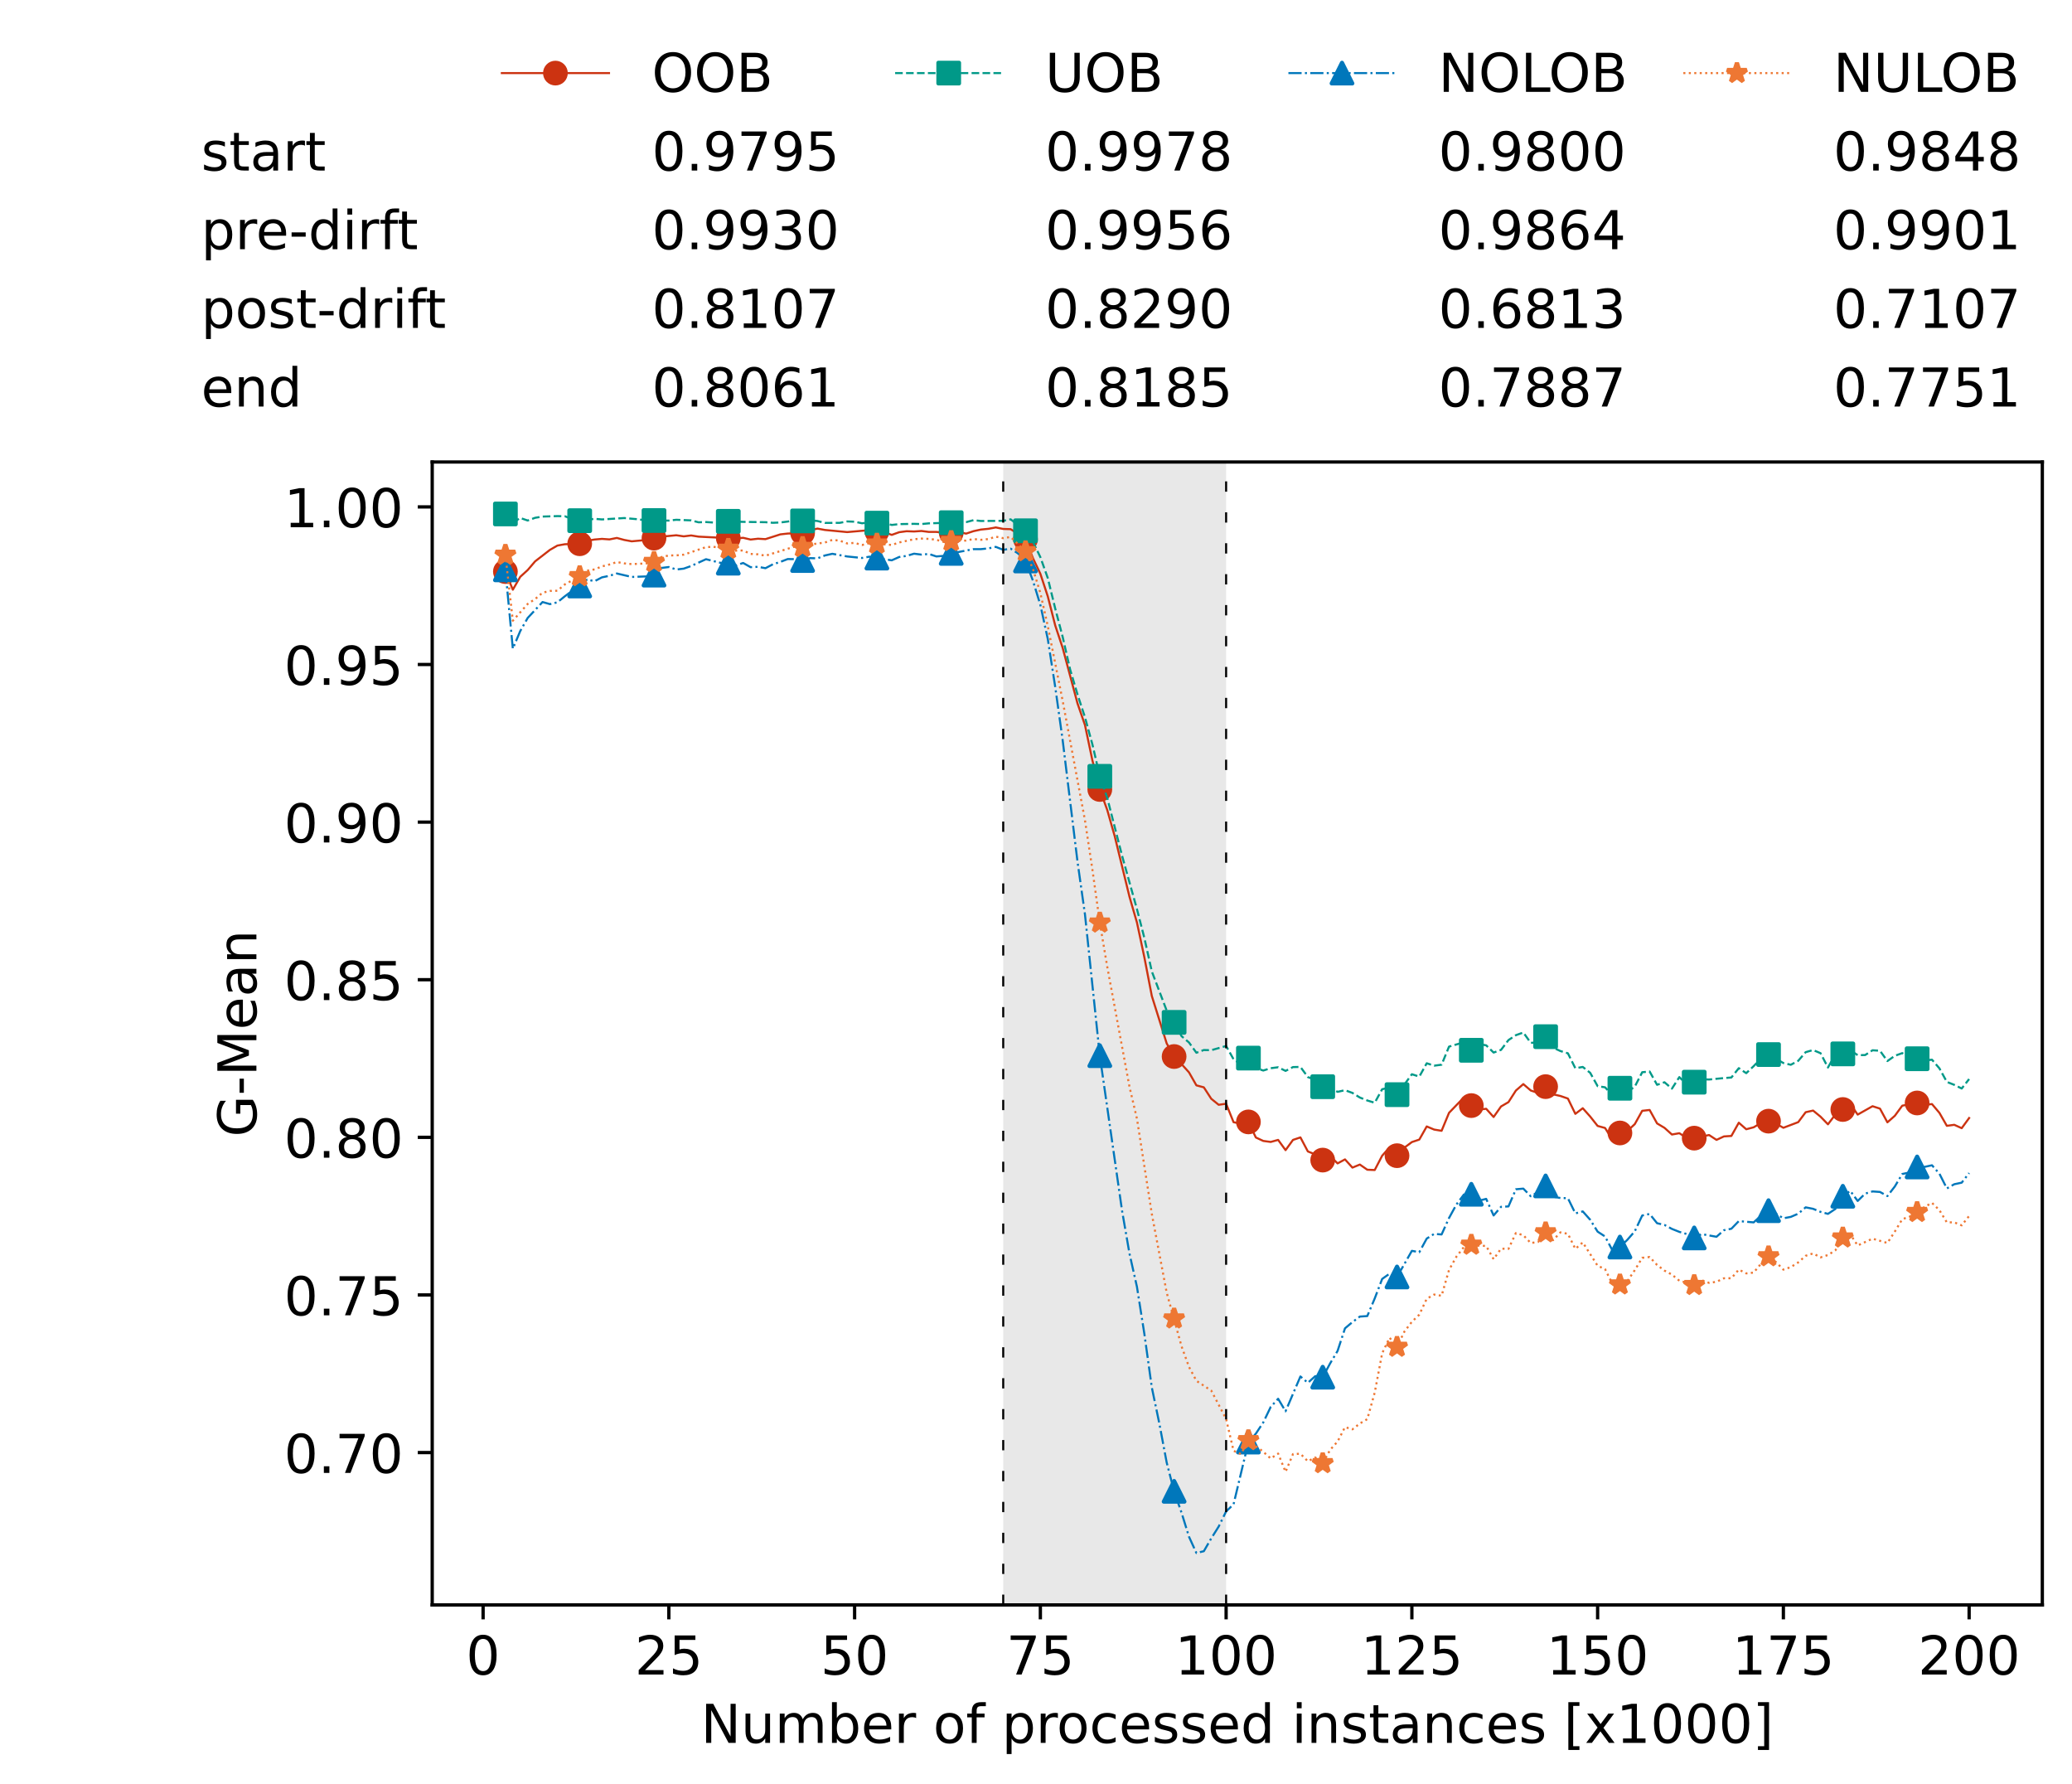 <?xml version="1.0" encoding="utf-8" standalone="no"?>
<!DOCTYPE svg PUBLIC "-//W3C//DTD SVG 1.1//EN"
  "http://www.w3.org/Graphics/SVG/1.1/DTD/svg11.dtd">
<!-- Created with matplotlib (https://matplotlib.org/) -->
<svg height="432.615pt" version="1.1" viewBox="0 0 502.65 432.615" width="502.65pt" xmlns="http://www.w3.org/2000/svg" xmlns:xlink="http://www.w3.org/1999/xlink">
 <defs>
  <style type="text/css">*{stroke-linecap:butt;stroke-linejoin:round;}</style>
 </defs>
 <g id="figure_1">
  <g id="patch_1">
   <path d="M 0 432.615 
L 502.65 432.615 
L 502.65 0 
L 0 0 
z
" style="fill:#ffffff;"/>
  </g>
  <g id="axes_1">
   <g id="patch_2">
    <path d="M 104.85 389.252 
L 495.45 389.252 
L 495.45 112.052 
L 104.85 112.052 
z
" style="fill:#ffffff;"/>
   </g>
   <g id="patch_3">
    <path clip-path="url(#p5fb4bc60d1)" d="M 297.446 389.252 
L 297.446 112.052 
L 243.372 112.052 
L 243.372 389.252 
z
" style="fill:#d3d3d3;opacity:0.5;"/>
   </g>
   <g id="matplotlib.axis_1">
    <g id="xtick_1">
     <g id="line2d_1">
      <defs>
       <path d="M 0 0 
L 0 3.5 
" id="mf81513909a" style="stroke:#000000;stroke-width:0.8;"/>
      </defs>
      <g>
       <use style="stroke:#000000;stroke-width:0.8;" x="117.197" xlink:href="#mf81513909a" y="389.252"/>
      </g>
     </g>
     <g id="text_1">
      <!-- 0 -->
      <g transform="translate(113.061 406.13)scale(0.13 -0.13)">
       <defs>
        <path d="M 31.781 66.406 
Q 24.172 66.406 20.328 58.906 
Q 16.5 51.422 16.5 36.375 
Q 16.5 21.391 20.328 13.891 
Q 24.172 6.391 31.781 6.391 
Q 39.453 6.391 43.281 13.891 
Q 47.125 21.391 47.125 36.375 
Q 47.125 51.422 43.281 58.906 
Q 39.453 66.406 31.781 66.406 
z
M 31.781 74.219 
Q 44.047 74.219 50.516 64.516 
Q 56.984 54.828 56.984 36.375 
Q 56.984 17.969 50.516 8.266 
Q 44.047 -1.422 31.781 -1.422 
Q 19.531 -1.422 13.062 8.266 
Q 6.594 17.969 6.594 36.375 
Q 6.594 54.828 13.062 64.516 
Q 19.531 74.219 31.781 74.219 
z
" id="DejaVuSans-48"/>
       </defs>
       <use xlink:href="#DejaVuSans-48"/>
      </g>
     </g>
    </g>
    <g id="xtick_2">
     <g id="line2d_2">
      <g>
       <use style="stroke:#000000;stroke-width:0.8;" x="162.259" xlink:href="#mf81513909a" y="389.252"/>
      </g>
     </g>
     <g id="text_2">
      <!-- 25 -->
      <g transform="translate(153.988 406.13)scale(0.13 -0.13)">
       <defs>
        <path d="M 19.188 8.297 
L 53.609 8.297 
L 53.609 0 
L 7.328 0 
L 7.328 8.297 
Q 12.938 14.109 22.625 23.891 
Q 32.328 33.688 34.812 36.531 
Q 39.547 41.844 41.422 45.531 
Q 43.312 49.219 43.312 52.781 
Q 43.312 58.594 39.234 62.25 
Q 35.156 65.922 28.609 65.922 
Q 23.969 65.922 18.812 64.312 
Q 13.672 62.703 7.812 59.422 
L 7.812 69.391 
Q 13.766 71.781 18.938 73 
Q 24.125 74.219 28.422 74.219 
Q 39.75 74.219 46.484 68.547 
Q 53.219 62.891 53.219 53.422 
Q 53.219 48.922 51.531 44.891 
Q 49.859 40.875 45.406 35.406 
Q 44.188 33.984 37.641 27.219 
Q 31.109 20.453 19.188 8.297 
z
" id="DejaVuSans-50"/>
        <path d="M 10.797 72.906 
L 49.516 72.906 
L 49.516 64.594 
L 19.828 64.594 
L 19.828 46.734 
Q 21.969 47.469 24.109 47.828 
Q 26.266 48.188 28.422 48.188 
Q 40.625 48.188 47.75 41.5 
Q 54.891 34.812 54.891 23.391 
Q 54.891 11.625 47.562 5.094 
Q 40.234 -1.422 26.906 -1.422 
Q 22.312 -1.422 17.547 -0.641 
Q 12.797 0.141 7.719 1.703 
L 7.719 11.625 
Q 12.109 9.234 16.797 8.062 
Q 21.484 6.891 26.703 6.891 
Q 35.156 6.891 40.078 11.328 
Q 45.016 15.766 45.016 23.391 
Q 45.016 31 40.078 35.438 
Q 35.156 39.891 26.703 39.891 
Q 22.75 39.891 18.812 39.016 
Q 14.891 38.141 10.797 36.281 
z
" id="DejaVuSans-53"/>
       </defs>
       <use xlink:href="#DejaVuSans-50"/>
       <use x="63.623" xlink:href="#DejaVuSans-53"/>
      </g>
     </g>
    </g>
    <g id="xtick_3">
     <g id="line2d_3">
      <g>
       <use style="stroke:#000000;stroke-width:0.8;" x="207.322" xlink:href="#mf81513909a" y="389.252"/>
      </g>
     </g>
     <g id="text_3">
      <!-- 50 -->
      <g transform="translate(199.05 406.13)scale(0.13 -0.13)">
       <use xlink:href="#DejaVuSans-53"/>
       <use x="63.623" xlink:href="#DejaVuSans-48"/>
      </g>
     </g>
    </g>
    <g id="xtick_4">
     <g id="line2d_4">
      <g>
       <use style="stroke:#000000;stroke-width:0.8;" x="252.384" xlink:href="#mf81513909a" y="389.252"/>
      </g>
     </g>
     <g id="text_4">
      <!-- 75 -->
      <g transform="translate(244.113 406.13)scale(0.13 -0.13)">
       <defs>
        <path d="M 8.203 72.906 
L 55.078 72.906 
L 55.078 68.703 
L 28.609 0 
L 18.312 0 
L 43.219 64.594 
L 8.203 64.594 
z
" id="DejaVuSans-55"/>
       </defs>
       <use xlink:href="#DejaVuSans-55"/>
       <use x="63.623" xlink:href="#DejaVuSans-53"/>
      </g>
     </g>
    </g>
    <g id="xtick_5">
     <g id="line2d_5">
      <g>
       <use style="stroke:#000000;stroke-width:0.8;" x="297.446" xlink:href="#mf81513909a" y="389.252"/>
      </g>
     </g>
     <g id="text_5">
      <!-- 100 -->
      <g transform="translate(285.039 406.13)scale(0.13 -0.13)">
       <defs>
        <path d="M 12.406 8.297 
L 28.516 8.297 
L 28.516 63.922 
L 10.984 60.406 
L 10.984 69.391 
L 28.422 72.906 
L 38.281 72.906 
L 38.281 8.297 
L 54.391 8.297 
L 54.391 0 
L 12.406 0 
z
" id="DejaVuSans-49"/>
       </defs>
       <use xlink:href="#DejaVuSans-49"/>
       <use x="63.623" xlink:href="#DejaVuSans-48"/>
       <use x="127.246" xlink:href="#DejaVuSans-48"/>
      </g>
     </g>
    </g>
    <g id="xtick_6">
     <g id="line2d_6">
      <g>
       <use style="stroke:#000000;stroke-width:0.8;" x="342.509" xlink:href="#mf81513909a" y="389.252"/>
      </g>
     </g>
     <g id="text_6">
      <!-- 125 -->
      <g transform="translate(330.102 406.13)scale(0.13 -0.13)">
       <use xlink:href="#DejaVuSans-49"/>
       <use x="63.623" xlink:href="#DejaVuSans-50"/>
       <use x="127.246" xlink:href="#DejaVuSans-53"/>
      </g>
     </g>
    </g>
    <g id="xtick_7">
     <g id="line2d_7">
      <g>
       <use style="stroke:#000000;stroke-width:0.8;" x="387.571" xlink:href="#mf81513909a" y="389.252"/>
      </g>
     </g>
     <g id="text_7">
      <!-- 150 -->
      <g transform="translate(375.164 406.13)scale(0.13 -0.13)">
       <use xlink:href="#DejaVuSans-49"/>
       <use x="63.623" xlink:href="#DejaVuSans-53"/>
       <use x="127.246" xlink:href="#DejaVuSans-48"/>
      </g>
     </g>
    </g>
    <g id="xtick_8">
     <g id="line2d_8">
      <g>
       <use style="stroke:#000000;stroke-width:0.8;" x="432.633" xlink:href="#mf81513909a" y="389.252"/>
      </g>
     </g>
     <g id="text_8">
      <!-- 175 -->
      <g transform="translate(420.226 406.13)scale(0.13 -0.13)">
       <use xlink:href="#DejaVuSans-49"/>
       <use x="63.623" xlink:href="#DejaVuSans-55"/>
       <use x="127.246" xlink:href="#DejaVuSans-53"/>
      </g>
     </g>
    </g>
    <g id="xtick_9">
     <g id="line2d_9">
      <g>
       <use style="stroke:#000000;stroke-width:0.8;" x="477.695" xlink:href="#mf81513909a" y="389.252"/>
      </g>
     </g>
     <g id="text_9">
      <!-- 200 -->
      <g transform="translate(465.289 406.13)scale(0.13 -0.13)">
       <use xlink:href="#DejaVuSans-50"/>
       <use x="63.623" xlink:href="#DejaVuSans-48"/>
       <use x="127.246" xlink:href="#DejaVuSans-48"/>
      </g>
     </g>
    </g>
    <g id="text_10">
     <!-- Number of processed instances [x1000] -->
     <g transform="translate(170.025 422.711)scale(0.13 -0.13)">
      <defs>
       <path d="M 9.812 72.906 
L 23.094 72.906 
L 55.422 11.922 
L 55.422 72.906 
L 64.984 72.906 
L 64.984 0 
L 51.703 0 
L 19.391 60.984 
L 19.391 0 
L 9.812 0 
z
" id="DejaVuSans-78"/>
       <path d="M 8.5 21.578 
L 8.5 54.688 
L 17.484 54.688 
L 17.484 21.922 
Q 17.484 14.156 20.5 10.266 
Q 23.531 6.391 29.594 6.391 
Q 36.859 6.391 41.078 11.031 
Q 45.312 15.672 45.312 23.688 
L 45.312 54.688 
L 54.297 54.688 
L 54.297 0 
L 45.312 0 
L 45.312 8.406 
Q 42.047 3.422 37.719 1 
Q 33.406 -1.422 27.688 -1.422 
Q 18.266 -1.422 13.375 4.438 
Q 8.5 10.297 8.5 21.578 
z
M 31.109 56 
z
" id="DejaVuSans-117"/>
       <path d="M 52 44.188 
Q 55.375 50.25 60.062 53.125 
Q 64.75 56 71.094 56 
Q 79.641 56 84.281 50.016 
Q 88.922 44.047 88.922 33.016 
L 88.922 0 
L 79.891 0 
L 79.891 32.719 
Q 79.891 40.578 77.094 44.375 
Q 74.312 48.188 68.609 48.188 
Q 61.625 48.188 57.562 43.547 
Q 53.516 38.922 53.516 30.906 
L 53.516 0 
L 44.484 0 
L 44.484 32.719 
Q 44.484 40.625 41.703 44.406 
Q 38.922 48.188 33.109 48.188 
Q 26.219 48.188 22.156 43.531 
Q 18.109 38.875 18.109 30.906 
L 18.109 0 
L 9.078 0 
L 9.078 54.688 
L 18.109 54.688 
L 18.109 46.188 
Q 21.188 51.219 25.484 53.609 
Q 29.781 56 35.688 56 
Q 41.656 56 45.828 52.969 
Q 50 49.953 52 44.188 
z
" id="DejaVuSans-109"/>
       <path d="M 48.688 27.297 
Q 48.688 37.203 44.609 42.844 
Q 40.531 48.484 33.406 48.484 
Q 26.266 48.484 22.188 42.844 
Q 18.109 37.203 18.109 27.297 
Q 18.109 17.391 22.188 11.75 
Q 26.266 6.109 33.406 6.109 
Q 40.531 6.109 44.609 11.75 
Q 48.688 17.391 48.688 27.297 
z
M 18.109 46.391 
Q 20.953 51.266 25.266 53.625 
Q 29.594 56 35.594 56 
Q 45.562 56 51.781 48.094 
Q 58.016 40.188 58.016 27.297 
Q 58.016 14.406 51.781 6.484 
Q 45.562 -1.422 35.594 -1.422 
Q 29.594 -1.422 25.266 0.953 
Q 20.953 3.328 18.109 8.203 
L 18.109 0 
L 9.078 0 
L 9.078 75.984 
L 18.109 75.984 
z
" id="DejaVuSans-98"/>
       <path d="M 56.203 29.594 
L 56.203 25.203 
L 14.891 25.203 
Q 15.484 15.922 20.484 11.062 
Q 25.484 6.203 34.422 6.203 
Q 39.594 6.203 44.453 7.469 
Q 49.312 8.734 54.109 11.281 
L 54.109 2.781 
Q 49.266 0.734 44.188 -0.344 
Q 39.109 -1.422 33.891 -1.422 
Q 20.797 -1.422 13.156 6.188 
Q 5.516 13.812 5.516 26.812 
Q 5.516 40.234 12.766 48.109 
Q 20.016 56 32.328 56 
Q 43.359 56 49.781 48.891 
Q 56.203 41.797 56.203 29.594 
z
M 47.219 32.234 
Q 47.125 39.594 43.094 43.984 
Q 39.062 48.391 32.422 48.391 
Q 24.906 48.391 20.391 44.141 
Q 15.875 39.891 15.188 32.172 
z
" id="DejaVuSans-101"/>
       <path d="M 41.109 46.297 
Q 39.594 47.172 37.812 47.578 
Q 36.031 48 33.891 48 
Q 26.266 48 22.188 43.047 
Q 18.109 38.094 18.109 28.812 
L 18.109 0 
L 9.078 0 
L 9.078 54.688 
L 18.109 54.688 
L 18.109 46.188 
Q 20.953 51.172 25.484 53.578 
Q 30.031 56 36.531 56 
Q 37.453 56 38.578 55.875 
Q 39.703 55.766 41.062 55.516 
z
" id="DejaVuSans-114"/>
       <path id="DejaVuSans-32"/>
       <path d="M 30.609 48.391 
Q 23.391 48.391 19.188 42.75 
Q 14.984 37.109 14.984 27.297 
Q 14.984 17.484 19.156 11.844 
Q 23.344 6.203 30.609 6.203 
Q 37.797 6.203 41.984 11.859 
Q 46.188 17.531 46.188 27.297 
Q 46.188 37.016 41.984 42.703 
Q 37.797 48.391 30.609 48.391 
z
M 30.609 56 
Q 42.328 56 49.016 48.375 
Q 55.719 40.766 55.719 27.297 
Q 55.719 13.875 49.016 6.219 
Q 42.328 -1.422 30.609 -1.422 
Q 18.844 -1.422 12.172 6.219 
Q 5.516 13.875 5.516 27.297 
Q 5.516 40.766 12.172 48.375 
Q 18.844 56 30.609 56 
z
" id="DejaVuSans-111"/>
       <path d="M 37.109 75.984 
L 37.109 68.5 
L 28.516 68.5 
Q 23.688 68.5 21.797 66.547 
Q 19.922 64.594 19.922 59.516 
L 19.922 54.688 
L 34.719 54.688 
L 34.719 47.703 
L 19.922 47.703 
L 19.922 0 
L 10.891 0 
L 10.891 47.703 
L 2.297 47.703 
L 2.297 54.688 
L 10.891 54.688 
L 10.891 58.5 
Q 10.891 67.625 15.141 71.797 
Q 19.391 75.984 28.609 75.984 
z
" id="DejaVuSans-102"/>
       <path d="M 18.109 8.203 
L 18.109 -20.797 
L 9.078 -20.797 
L 9.078 54.688 
L 18.109 54.688 
L 18.109 46.391 
Q 20.953 51.266 25.266 53.625 
Q 29.594 56 35.594 56 
Q 45.562 56 51.781 48.094 
Q 58.016 40.188 58.016 27.297 
Q 58.016 14.406 51.781 6.484 
Q 45.562 -1.422 35.594 -1.422 
Q 29.594 -1.422 25.266 0.953 
Q 20.953 3.328 18.109 8.203 
z
M 48.688 27.297 
Q 48.688 37.203 44.609 42.844 
Q 40.531 48.484 33.406 48.484 
Q 26.266 48.484 22.188 42.844 
Q 18.109 37.203 18.109 27.297 
Q 18.109 17.391 22.188 11.75 
Q 26.266 6.109 33.406 6.109 
Q 40.531 6.109 44.609 11.75 
Q 48.688 17.391 48.688 27.297 
z
" id="DejaVuSans-112"/>
       <path d="M 48.781 52.594 
L 48.781 44.188 
Q 44.969 46.297 41.141 47.344 
Q 37.312 48.391 33.406 48.391 
Q 24.656 48.391 19.812 42.844 
Q 14.984 37.312 14.984 27.297 
Q 14.984 17.281 19.812 11.734 
Q 24.656 6.203 33.406 6.203 
Q 37.312 6.203 41.141 7.25 
Q 44.969 8.297 48.781 10.406 
L 48.781 2.094 
Q 45.016 0.344 40.984 -0.531 
Q 36.969 -1.422 32.422 -1.422 
Q 20.062 -1.422 12.781 6.344 
Q 5.516 14.109 5.516 27.297 
Q 5.516 40.672 12.859 48.328 
Q 20.219 56 33.016 56 
Q 37.156 56 41.109 55.141 
Q 45.062 54.297 48.781 52.594 
z
" id="DejaVuSans-99"/>
       <path d="M 44.281 53.078 
L 44.281 44.578 
Q 40.484 46.531 36.375 47.5 
Q 32.281 48.484 27.875 48.484 
Q 21.188 48.484 17.844 46.438 
Q 14.5 44.391 14.5 40.281 
Q 14.5 37.156 16.891 35.375 
Q 19.281 33.594 26.516 31.984 
L 29.594 31.297 
Q 39.156 29.25 43.188 25.516 
Q 47.219 21.781 47.219 15.094 
Q 47.219 7.469 41.188 3.016 
Q 35.156 -1.422 24.609 -1.422 
Q 20.219 -1.422 15.453 -0.562 
Q 10.688 0.297 5.422 2 
L 5.422 11.281 
Q 10.406 8.688 15.234 7.391 
Q 20.062 6.109 24.812 6.109 
Q 31.156 6.109 34.562 8.281 
Q 37.984 10.453 37.984 14.406 
Q 37.984 18.062 35.516 20.016 
Q 33.062 21.969 24.703 23.781 
L 21.578 24.516 
Q 13.234 26.266 9.516 29.906 
Q 5.812 33.547 5.812 39.891 
Q 5.812 47.609 11.281 51.797 
Q 16.75 56 26.812 56 
Q 31.781 56 36.172 55.266 
Q 40.578 54.547 44.281 53.078 
z
" id="DejaVuSans-115"/>
       <path d="M 45.406 46.391 
L 45.406 75.984 
L 54.391 75.984 
L 54.391 0 
L 45.406 0 
L 45.406 8.203 
Q 42.578 3.328 38.25 0.953 
Q 33.938 -1.422 27.875 -1.422 
Q 17.969 -1.422 11.734 6.484 
Q 5.516 14.406 5.516 27.297 
Q 5.516 40.188 11.734 48.094 
Q 17.969 56 27.875 56 
Q 33.938 56 38.25 53.625 
Q 42.578 51.266 45.406 46.391 
z
M 14.797 27.297 
Q 14.797 17.391 18.875 11.75 
Q 22.953 6.109 30.078 6.109 
Q 37.203 6.109 41.297 11.75 
Q 45.406 17.391 45.406 27.297 
Q 45.406 37.203 41.297 42.844 
Q 37.203 48.484 30.078 48.484 
Q 22.953 48.484 18.875 42.844 
Q 14.797 37.203 14.797 27.297 
z
" id="DejaVuSans-100"/>
       <path d="M 9.422 54.688 
L 18.406 54.688 
L 18.406 0 
L 9.422 0 
z
M 9.422 75.984 
L 18.406 75.984 
L 18.406 64.594 
L 9.422 64.594 
z
" id="DejaVuSans-105"/>
       <path d="M 54.891 33.016 
L 54.891 0 
L 45.906 0 
L 45.906 32.719 
Q 45.906 40.484 42.875 44.328 
Q 39.844 48.188 33.797 48.188 
Q 26.516 48.188 22.312 43.547 
Q 18.109 38.922 18.109 30.906 
L 18.109 0 
L 9.078 0 
L 9.078 54.688 
L 18.109 54.688 
L 18.109 46.188 
Q 21.344 51.125 25.703 53.562 
Q 30.078 56 35.797 56 
Q 45.219 56 50.047 50.172 
Q 54.891 44.344 54.891 33.016 
z
" id="DejaVuSans-110"/>
       <path d="M 18.312 70.219 
L 18.312 54.688 
L 36.812 54.688 
L 36.812 47.703 
L 18.312 47.703 
L 18.312 18.016 
Q 18.312 11.328 20.141 9.422 
Q 21.969 7.516 27.594 7.516 
L 36.812 7.516 
L 36.812 0 
L 27.594 0 
Q 17.188 0 13.234 3.875 
Q 9.281 7.766 9.281 18.016 
L 9.281 47.703 
L 2.688 47.703 
L 2.688 54.688 
L 9.281 54.688 
L 9.281 70.219 
z
" id="DejaVuSans-116"/>
       <path d="M 34.281 27.484 
Q 23.391 27.484 19.188 25 
Q 14.984 22.516 14.984 16.5 
Q 14.984 11.719 18.141 8.906 
Q 21.297 6.109 26.703 6.109 
Q 34.188 6.109 38.703 11.406 
Q 43.219 16.703 43.219 25.484 
L 43.219 27.484 
z
M 52.203 31.203 
L 52.203 0 
L 43.219 0 
L 43.219 8.297 
Q 40.141 3.328 35.547 0.953 
Q 30.953 -1.422 24.312 -1.422 
Q 15.922 -1.422 10.953 3.297 
Q 6 8.016 6 15.922 
Q 6 25.141 12.172 29.828 
Q 18.359 34.516 30.609 34.516 
L 43.219 34.516 
L 43.219 35.406 
Q 43.219 41.609 39.141 45 
Q 35.062 48.391 27.688 48.391 
Q 23 48.391 18.547 47.266 
Q 14.109 46.141 10.016 43.891 
L 10.016 52.203 
Q 14.938 54.109 19.578 55.047 
Q 24.219 56 28.609 56 
Q 40.484 56 46.344 49.844 
Q 52.203 43.703 52.203 31.203 
z
" id="DejaVuSans-97"/>
       <path d="M 8.594 75.984 
L 29.297 75.984 
L 29.297 69 
L 17.578 69 
L 17.578 -6.203 
L 29.297 -6.203 
L 29.297 -13.188 
L 8.594 -13.188 
z
" id="DejaVuSans-91"/>
       <path d="M 54.891 54.688 
L 35.109 28.078 
L 55.906 0 
L 45.312 0 
L 29.391 21.484 
L 13.484 0 
L 2.875 0 
L 24.125 28.609 
L 4.688 54.688 
L 15.281 54.688 
L 29.781 35.203 
L 44.281 54.688 
z
" id="DejaVuSans-120"/>
       <path d="M 30.422 75.984 
L 30.422 -13.188 
L 9.719 -13.188 
L 9.719 -6.203 
L 21.391 -6.203 
L 21.391 69 
L 9.719 69 
L 9.719 75.984 
z
" id="DejaVuSans-93"/>
      </defs>
      <use xlink:href="#DejaVuSans-78"/>
      <use x="74.805" xlink:href="#DejaVuSans-117"/>
      <use x="138.184" xlink:href="#DejaVuSans-109"/>
      <use x="235.596" xlink:href="#DejaVuSans-98"/>
      <use x="299.072" xlink:href="#DejaVuSans-101"/>
      <use x="360.596" xlink:href="#DejaVuSans-114"/>
      <use x="401.709" xlink:href="#DejaVuSans-32"/>
      <use x="433.496" xlink:href="#DejaVuSans-111"/>
      <use x="494.678" xlink:href="#DejaVuSans-102"/>
      <use x="529.883" xlink:href="#DejaVuSans-32"/>
      <use x="561.67" xlink:href="#DejaVuSans-112"/>
      <use x="625.146" xlink:href="#DejaVuSans-114"/>
      <use x="664.01" xlink:href="#DejaVuSans-111"/>
      <use x="725.191" xlink:href="#DejaVuSans-99"/>
      <use x="780.172" xlink:href="#DejaVuSans-101"/>
      <use x="841.695" xlink:href="#DejaVuSans-115"/>
      <use x="893.795" xlink:href="#DejaVuSans-115"/>
      <use x="945.895" xlink:href="#DejaVuSans-101"/>
      <use x="1007.418" xlink:href="#DejaVuSans-100"/>
      <use x="1070.895" xlink:href="#DejaVuSans-32"/>
      <use x="1102.682" xlink:href="#DejaVuSans-105"/>
      <use x="1130.465" xlink:href="#DejaVuSans-110"/>
      <use x="1193.844" xlink:href="#DejaVuSans-115"/>
      <use x="1245.943" xlink:href="#DejaVuSans-116"/>
      <use x="1285.152" xlink:href="#DejaVuSans-97"/>
      <use x="1346.432" xlink:href="#DejaVuSans-110"/>
      <use x="1409.811" xlink:href="#DejaVuSans-99"/>
      <use x="1464.791" xlink:href="#DejaVuSans-101"/>
      <use x="1526.314" xlink:href="#DejaVuSans-115"/>
      <use x="1578.414" xlink:href="#DejaVuSans-32"/>
      <use x="1610.201" xlink:href="#DejaVuSans-91"/>
      <use x="1649.215" xlink:href="#DejaVuSans-120"/>
      <use x="1708.395" xlink:href="#DejaVuSans-49"/>
      <use x="1772.018" xlink:href="#DejaVuSans-48"/>
      <use x="1835.641" xlink:href="#DejaVuSans-48"/>
      <use x="1899.264" xlink:href="#DejaVuSans-48"/>
      <use x="1962.887" xlink:href="#DejaVuSans-93"/>
     </g>
    </g>
   </g>
   <g id="matplotlib.axis_2">
    <g id="ytick_1">
     <g id="line2d_10">
      <defs>
       <path d="M 0 0 
L -3.5 0 
" id="m7530e15759" style="stroke:#000000;stroke-width:0.8;"/>
      </defs>
      <g>
       <use style="stroke:#000000;stroke-width:0.8;" x="104.85" xlink:href="#m7530e15759" y="352.295"/>
      </g>
     </g>
     <g id="text_11">
      <!-- 0.70 -->
      <g transform="translate(68.905 357.234)scale(0.13 -0.13)">
       <defs>
        <path d="M 10.688 12.406 
L 21 12.406 
L 21 0 
L 10.688 0 
z
" id="DejaVuSans-46"/>
       </defs>
       <use xlink:href="#DejaVuSans-48"/>
       <use x="63.623" xlink:href="#DejaVuSans-46"/>
       <use x="95.41" xlink:href="#DejaVuSans-55"/>
       <use x="159.033" xlink:href="#DejaVuSans-48"/>
      </g>
     </g>
    </g>
    <g id="ytick_2">
     <g id="line2d_11">
      <g>
       <use style="stroke:#000000;stroke-width:0.8;" x="104.85" xlink:href="#m7530e15759" y="314.069"/>
      </g>
     </g>
     <g id="text_12">
      <!-- 0.75 -->
      <g transform="translate(68.905 319.007)scale(0.13 -0.13)">
       <use xlink:href="#DejaVuSans-48"/>
       <use x="63.623" xlink:href="#DejaVuSans-46"/>
       <use x="95.41" xlink:href="#DejaVuSans-55"/>
       <use x="159.033" xlink:href="#DejaVuSans-53"/>
      </g>
     </g>
    </g>
    <g id="ytick_3">
     <g id="line2d_12">
      <g>
       <use style="stroke:#000000;stroke-width:0.8;" x="104.85" xlink:href="#m7530e15759" y="275.842"/>
      </g>
     </g>
     <g id="text_13">
      <!-- 0.80 -->
      <g transform="translate(68.905 280.781)scale(0.13 -0.13)">
       <defs>
        <path d="M 31.781 34.625 
Q 24.75 34.625 20.719 30.859 
Q 16.703 27.094 16.703 20.516 
Q 16.703 13.922 20.719 10.156 
Q 24.75 6.391 31.781 6.391 
Q 38.812 6.391 42.859 10.172 
Q 46.922 13.969 46.922 20.516 
Q 46.922 27.094 42.891 30.859 
Q 38.875 34.625 31.781 34.625 
z
M 21.922 38.812 
Q 15.578 40.375 12.031 44.719 
Q 8.5 49.078 8.5 55.328 
Q 8.5 64.062 14.719 69.141 
Q 20.953 74.219 31.781 74.219 
Q 42.672 74.219 48.875 69.141 
Q 55.078 64.062 55.078 55.328 
Q 55.078 49.078 51.531 44.719 
Q 48 40.375 41.703 38.812 
Q 48.828 37.156 52.797 32.312 
Q 56.781 27.484 56.781 20.516 
Q 56.781 9.906 50.312 4.234 
Q 43.844 -1.422 31.781 -1.422 
Q 19.734 -1.422 13.25 4.234 
Q 6.781 9.906 6.781 20.516 
Q 6.781 27.484 10.781 32.312 
Q 14.797 37.156 21.922 38.812 
z
M 18.312 54.391 
Q 18.312 48.734 21.844 45.562 
Q 25.391 42.391 31.781 42.391 
Q 38.141 42.391 41.719 45.562 
Q 45.312 48.734 45.312 54.391 
Q 45.312 60.062 41.719 63.234 
Q 38.141 66.406 31.781 66.406 
Q 25.391 66.406 21.844 63.234 
Q 18.312 60.062 18.312 54.391 
z
" id="DejaVuSans-56"/>
       </defs>
       <use xlink:href="#DejaVuSans-48"/>
       <use x="63.623" xlink:href="#DejaVuSans-46"/>
       <use x="95.41" xlink:href="#DejaVuSans-56"/>
       <use x="159.033" xlink:href="#DejaVuSans-48"/>
      </g>
     </g>
    </g>
    <g id="ytick_4">
     <g id="line2d_13">
      <g>
       <use style="stroke:#000000;stroke-width:0.8;" x="104.85" xlink:href="#m7530e15759" y="237.616"/>
      </g>
     </g>
     <g id="text_14">
      <!-- 0.85 -->
      <g transform="translate(68.905 242.555)scale(0.13 -0.13)">
       <use xlink:href="#DejaVuSans-48"/>
       <use x="63.623" xlink:href="#DejaVuSans-46"/>
       <use x="95.41" xlink:href="#DejaVuSans-56"/>
       <use x="159.033" xlink:href="#DejaVuSans-53"/>
      </g>
     </g>
    </g>
    <g id="ytick_5">
     <g id="line2d_14">
      <g>
       <use style="stroke:#000000;stroke-width:0.8;" x="104.85" xlink:href="#m7530e15759" y="199.39"/>
      </g>
     </g>
     <g id="text_15">
      <!-- 0.90 -->
      <g transform="translate(68.905 204.329)scale(0.13 -0.13)">
       <defs>
        <path d="M 10.984 1.516 
L 10.984 10.5 
Q 14.703 8.734 18.5 7.812 
Q 22.312 6.891 25.984 6.891 
Q 35.75 6.891 40.891 13.453 
Q 46.047 20.016 46.781 33.406 
Q 43.953 29.203 39.594 26.953 
Q 35.25 24.703 29.984 24.703 
Q 19.047 24.703 12.672 31.312 
Q 6.297 37.938 6.297 49.422 
Q 6.297 60.641 12.938 67.422 
Q 19.578 74.219 30.609 74.219 
Q 43.266 74.219 49.922 64.516 
Q 56.594 54.828 56.594 36.375 
Q 56.594 19.141 48.406 8.859 
Q 40.234 -1.422 26.422 -1.422 
Q 22.703 -1.422 18.891 -0.688 
Q 15.094 0.047 10.984 1.516 
z
M 30.609 32.422 
Q 37.25 32.422 41.125 36.953 
Q 45.016 41.5 45.016 49.422 
Q 45.016 57.281 41.125 61.844 
Q 37.25 66.406 30.609 66.406 
Q 23.969 66.406 20.094 61.844 
Q 16.219 57.281 16.219 49.422 
Q 16.219 41.5 20.094 36.953 
Q 23.969 32.422 30.609 32.422 
z
" id="DejaVuSans-57"/>
       </defs>
       <use xlink:href="#DejaVuSans-48"/>
       <use x="63.623" xlink:href="#DejaVuSans-46"/>
       <use x="95.41" xlink:href="#DejaVuSans-57"/>
       <use x="159.033" xlink:href="#DejaVuSans-48"/>
      </g>
     </g>
    </g>
    <g id="ytick_6">
     <g id="line2d_15">
      <g>
       <use style="stroke:#000000;stroke-width:0.8;" x="104.85" xlink:href="#m7530e15759" y="161.164"/>
      </g>
     </g>
     <g id="text_16">
      <!-- 0.95 -->
      <g transform="translate(68.905 166.103)scale(0.13 -0.13)">
       <use xlink:href="#DejaVuSans-48"/>
       <use x="63.623" xlink:href="#DejaVuSans-46"/>
       <use x="95.41" xlink:href="#DejaVuSans-57"/>
       <use x="159.033" xlink:href="#DejaVuSans-53"/>
      </g>
     </g>
    </g>
    <g id="ytick_7">
     <g id="line2d_16">
      <g>
       <use style="stroke:#000000;stroke-width:0.8;" x="104.85" xlink:href="#m7530e15759" y="122.938"/>
      </g>
     </g>
     <g id="text_17">
      <!-- 1.00 -->
      <g transform="translate(68.905 127.877)scale(0.13 -0.13)">
       <use xlink:href="#DejaVuSans-49"/>
       <use x="63.623" xlink:href="#DejaVuSans-46"/>
       <use x="95.41" xlink:href="#DejaVuSans-48"/>
       <use x="159.033" xlink:href="#DejaVuSans-48"/>
      </g>
     </g>
    </g>
    <g id="text_18">
     <!-- G-Mean -->
     <g transform="translate(62.201 275.744)rotate(-90)scale(0.13 -0.13)">
      <defs>
       <path d="M 59.516 10.406 
L 59.516 29.984 
L 43.406 29.984 
L 43.406 38.094 
L 69.281 38.094 
L 69.281 6.781 
Q 63.578 2.734 56.688 0.656 
Q 49.812 -1.422 42 -1.422 
Q 24.906 -1.422 15.25 8.562 
Q 5.609 18.562 5.609 36.375 
Q 5.609 54.25 15.25 64.234 
Q 24.906 74.219 42 74.219 
Q 49.125 74.219 55.547 72.453 
Q 61.969 70.703 67.391 67.281 
L 67.391 56.781 
Q 61.922 61.422 55.766 63.766 
Q 49.609 66.109 42.828 66.109 
Q 29.438 66.109 22.719 58.641 
Q 16.016 51.172 16.016 36.375 
Q 16.016 21.625 22.719 14.156 
Q 29.438 6.688 42.828 6.688 
Q 48.047 6.688 52.141 7.594 
Q 56.25 8.5 59.516 10.406 
z
" id="DejaVuSans-71"/>
       <path d="M 4.891 31.391 
L 31.203 31.391 
L 31.203 23.391 
L 4.891 23.391 
z
" id="DejaVuSans-45"/>
       <path d="M 9.812 72.906 
L 24.516 72.906 
L 43.109 23.297 
L 61.812 72.906 
L 76.516 72.906 
L 76.516 0 
L 66.891 0 
L 66.891 64.016 
L 48.094 14.016 
L 38.188 14.016 
L 19.391 64.016 
L 19.391 0 
L 9.812 0 
z
" id="DejaVuSans-77"/>
      </defs>
      <use xlink:href="#DejaVuSans-71"/>
      <use x="77.49" xlink:href="#DejaVuSans-45"/>
      <use x="113.574" xlink:href="#DejaVuSans-77"/>
      <use x="199.854" xlink:href="#DejaVuSans-101"/>
      <use x="261.377" xlink:href="#DejaVuSans-97"/>
      <use x="322.656" xlink:href="#DejaVuSans-110"/>
     </g>
    </g>
   </g>
   <g id="line2d_17"/>
   <g id="line2d_18"/>
   <g id="line2d_19"/>
   <g id="line2d_20"/>
   <g id="line2d_21"/>
   <g id="line2d_22">
    <path clip-path="url(#p5fb4bc60d1)" d="M 122.605 138.625 
L 124.407 143.023 
L 126.21 139.892 
L 128.012 138.254 
L 129.815 136.145 
L 133.419 133.353 
L 135.222 132.318 
L 137.024 131.996 
L 140.629 131.877 
L 142.432 131.167 
L 144.234 130.85 
L 146.037 130.696 
L 147.839 130.827 
L 149.642 130.468 
L 151.444 130.957 
L 153.247 131.287 
L 156.852 130.965 
L 160.457 130.162 
L 164.062 129.818 
L 165.864 130.084 
L 167.667 129.867 
L 169.469 130.153 
L 178.482 130.599 
L 180.284 130.435 
L 182.087 130.859 
L 183.889 130.655 
L 185.692 130.76 
L 189.297 129.604 
L 191.099 129.403 
L 194.704 129.262 
L 196.507 128.606 
L 198.309 128.202 
L 200.112 128.535 
L 205.519 129.05 
L 210.927 128.579 
L 212.729 128.92 
L 214.532 129.089 
L 216.334 129.727 
L 218.137 129.078 
L 219.939 128.838 
L 221.742 128.902 
L 223.544 128.78 
L 225.347 129.011 
L 227.149 129.011 
L 228.952 129.178 
L 230.754 129.208 
L 232.557 128.989 
L 234.359 129.423 
L 236.162 128.826 
L 237.964 128.434 
L 239.767 128.254 
L 241.569 127.921 
L 243.372 128.286 
L 245.174 128.343 
L 246.976 129.488 
L 248.779 130.789 
L 250.581 135.362 
L 252.384 139.167 
L 254.186 144.649 
L 255.989 151.694 
L 257.791 157.131 
L 261.396 170.611 
L 263.199 175.837 
L 265.001 184.396 
L 266.804 191.473 
L 268.606 196.444 
L 270.409 202.767 
L 274.014 217.539 
L 275.816 223.749 
L 277.619 232.21 
L 279.421 241.56 
L 283.026 253.052 
L 284.829 256.243 
L 286.631 258.079 
L 288.434 260.08 
L 290.236 263.238 
L 292.039 263.715 
L 293.841 266.491 
L 295.644 267.949 
L 297.446 267.695 
L 299.249 272.168 
L 301.051 272.55 
L 302.854 272.1 
L 304.656 275.878 
L 306.459 276.716 
L 308.261 276.96 
L 310.064 276.464 
L 311.866 278.949 
L 313.669 276.465 
L 315.471 275.858 
L 317.274 279.264 
L 319.076 279.977 
L 320.879 281.363 
L 322.681 280.38 
L 324.484 282.165 
L 326.286 281.193 
L 328.089 283.184 
L 329.891 282.445 
L 331.694 283.698 
L 333.496 283.772 
L 335.299 280.304 
L 337.101 278.256 
L 338.904 280.293 
L 340.706 278.33 
L 342.509 276.992 
L 344.311 276.387 
L 346.114 273.203 
L 347.916 273.96 
L 349.719 274.257 
L 351.521 269.901 
L 355.126 266.167 
L 356.928 268.143 
L 358.731 269.133 
L 360.533 268.915 
L 362.336 270.912 
L 364.138 268.356 
L 365.941 267.304 
L 367.743 264.494 
L 369.546 262.93 
L 371.348 264.481 
L 373.151 265.083 
L 374.953 263.544 
L 376.756 265.406 
L 378.558 265.816 
L 380.361 266.438 
L 382.163 270.147 
L 383.966 268.783 
L 385.768 270.803 
L 387.571 273.077 
L 389.373 273.573 
L 391.176 276.424 
L 392.978 274.785 
L 394.781 274.309 
L 396.583 272.64 
L 398.386 269.408 
L 400.188 269.205 
L 401.991 272.465 
L 403.793 273.541 
L 405.596 275.161 
L 407.398 274.839 
L 409.201 276.018 
L 411.003 276.039 
L 414.608 275.28 
L 416.411 276.46 
L 418.213 275.621 
L 420.016 275.507 
L 421.818 272.297 
L 423.621 273.881 
L 425.423 273.409 
L 427.226 272.348 
L 429.028 271.918 
L 430.831 272.524 
L 432.633 273.525 
L 436.238 272.156 
L 438.041 269.746 
L 439.843 269.351 
L 441.646 270.831 
L 443.448 272.682 
L 445.251 270.302 
L 447.053 269.091 
L 448.856 267.738 
L 450.658 270.328 
L 454.263 268.295 
L 456.066 268.88 
L 457.868 272.205 
L 459.671 270.616 
L 461.473 268.161 
L 465.078 267.507 
L 466.881 267.963 
L 468.683 267.774 
L 470.485 269.905 
L 472.288 273.052 
L 474.09 272.804 
L 475.893 273.622 
L 477.695 271.158 
L 477.695 271.158 
" style="fill:none;stroke:#cc3311;stroke-linecap:square;stroke-width:0.5;"/>
    <defs>
     <path d="M 0 2.5 
C 0.663 2.5 1.299 2.237 1.768 1.768 
C 2.237 1.299 2.5 0.663 2.5 0 
C 2.5 -0.663 2.237 -1.299 1.768 -1.768 
C 1.299 -2.237 0.663 -2.5 0 -2.5 
C -0.663 -2.5 -1.299 -2.237 -1.768 -1.768 
C -2.237 -1.299 -2.5 -0.663 -2.5 0 
C -2.5 0.663 -2.237 1.299 -1.768 1.768 
C -1.299 2.237 -0.663 2.5 0 2.5 
z
" id="m6421e71c7e" style="stroke:#cc3311;"/>
    </defs>
    <g clip-path="url(#p5fb4bc60d1)">
     <use style="fill:#cc3311;stroke:#cc3311;" x="122.605" xlink:href="#m6421e71c7e" y="138.625"/>
     <use style="fill:#cc3311;stroke:#cc3311;" x="140.629" xlink:href="#m6421e71c7e" y="131.877"/>
     <use style="fill:#cc3311;stroke:#cc3311;" x="158.654" xlink:href="#m6421e71c7e" y="130.51"/>
     <use style="fill:#cc3311;stroke:#cc3311;" x="176.679" xlink:href="#m6421e71c7e" y="130.513"/>
     <use style="fill:#cc3311;stroke:#cc3311;" x="194.704" xlink:href="#m6421e71c7e" y="129.262"/>
     <use style="fill:#cc3311;stroke:#cc3311;" x="212.729" xlink:href="#m6421e71c7e" y="128.92"/>
     <use style="fill:#cc3311;stroke:#cc3311;" x="230.754" xlink:href="#m6421e71c7e" y="129.208"/>
     <use style="fill:#cc3311;stroke:#cc3311;" x="248.779" xlink:href="#m6421e71c7e" y="130.789"/>
     <use style="fill:#cc3311;stroke:#cc3311;" x="266.804" xlink:href="#m6421e71c7e" y="191.473"/>
     <use style="fill:#cc3311;stroke:#cc3311;" x="284.829" xlink:href="#m6421e71c7e" y="256.243"/>
     <use style="fill:#cc3311;stroke:#cc3311;" x="302.854" xlink:href="#m6421e71c7e" y="272.1"/>
     <use style="fill:#cc3311;stroke:#cc3311;" x="320.879" xlink:href="#m6421e71c7e" y="281.363"/>
     <use style="fill:#cc3311;stroke:#cc3311;" x="338.904" xlink:href="#m6421e71c7e" y="280.293"/>
     <use style="fill:#cc3311;stroke:#cc3311;" x="356.928" xlink:href="#m6421e71c7e" y="268.143"/>
     <use style="fill:#cc3311;stroke:#cc3311;" x="374.953" xlink:href="#m6421e71c7e" y="263.544"/>
     <use style="fill:#cc3311;stroke:#cc3311;" x="392.978" xlink:href="#m6421e71c7e" y="274.785"/>
     <use style="fill:#cc3311;stroke:#cc3311;" x="411.003" xlink:href="#m6421e71c7e" y="276.039"/>
     <use style="fill:#cc3311;stroke:#cc3311;" x="429.028" xlink:href="#m6421e71c7e" y="271.918"/>
     <use style="fill:#cc3311;stroke:#cc3311;" x="447.053" xlink:href="#m6421e71c7e" y="269.091"/>
     <use style="fill:#cc3311;stroke:#cc3311;" x="465.078" xlink:href="#m6421e71c7e" y="267.507"/>
    </g>
   </g>
   <g id="line2d_23"/>
   <g id="line2d_24"/>
   <g id="line2d_25"/>
   <g id="line2d_26"/>
   <g id="line2d_27">
    <path clip-path="url(#p5fb4bc60d1)" d="M 122.605 124.652 
L 124.407 126.754 
L 126.21 125.625 
L 128.012 126.244 
L 129.815 125.583 
L 131.617 125.282 
L 135.222 125.173 
L 137.024 125.207 
L 138.827 125.881 
L 140.629 126.283 
L 144.234 125.834 
L 146.037 125.979 
L 151.444 125.644 
L 155.049 125.964 
L 156.852 126.266 
L 162.259 126.257 
L 164.062 126.062 
L 167.667 126.211 
L 169.469 126.678 
L 171.272 126.614 
L 173.074 126.732 
L 176.679 126.441 
L 180.284 126.569 
L 185.692 126.651 
L 187.494 126.794 
L 189.297 126.717 
L 191.099 126.494 
L 192.902 126.146 
L 194.704 126.34 
L 196.507 126.181 
L 198.309 126.363 
L 200.112 126.825 
L 203.717 126.805 
L 205.519 126.466 
L 207.322 126.531 
L 209.124 126.914 
L 210.927 126.676 
L 212.729 126.877 
L 214.532 126.855 
L 216.334 127.315 
L 218.137 127.113 
L 221.742 127.049 
L 223.544 127.098 
L 225.347 126.929 
L 230.754 126.769 
L 234.359 126.642 
L 236.162 126.16 
L 237.964 126.356 
L 243.372 126.324 
L 245.174 125.954 
L 248.779 128.733 
L 250.581 131.375 
L 252.384 135.136 
L 254.186 140.208 
L 255.989 147.591 
L 257.791 154.46 
L 259.594 162.341 
L 261.396 168.435 
L 263.199 173.95 
L 265.001 180.516 
L 266.804 188.288 
L 268.606 193.511 
L 272.211 207.566 
L 275.816 220.5 
L 277.619 227.516 
L 279.421 235.601 
L 283.026 245.101 
L 284.829 247.961 
L 286.631 251.299 
L 288.434 252.832 
L 290.236 255.326 
L 292.039 254.668 
L 293.841 254.707 
L 297.446 253.689 
L 299.249 256.902 
L 301.051 258.131 
L 302.854 256.626 
L 304.656 259.06 
L 306.459 259.639 
L 308.261 259.078 
L 310.064 258.846 
L 311.866 259.729 
L 313.669 258.802 
L 315.471 258.764 
L 317.274 261.221 
L 319.076 261.924 
L 320.879 263.562 
L 322.681 263.801 
L 324.484 264.808 
L 326.286 264.409 
L 328.089 265.069 
L 329.891 266.189 
L 331.694 266.906 
L 333.496 267.46 
L 335.299 264.175 
L 337.101 263.776 
L 338.904 265.493 
L 342.509 260.537 
L 344.311 261.117 
L 346.114 257.879 
L 347.916 258.465 
L 349.719 258.227 
L 351.521 253.841 
L 355.126 252.788 
L 356.928 254.73 
L 358.731 253.209 
L 360.533 253.528 
L 362.336 255.281 
L 364.138 254.633 
L 365.941 252.253 
L 367.743 251.066 
L 369.546 250.417 
L 371.348 252.933 
L 373.151 252.8 
L 374.953 251.429 
L 376.756 254.087 
L 378.558 254.92 
L 380.361 255.462 
L 382.163 259.085 
L 383.966 258.77 
L 385.768 260.197 
L 387.571 263.429 
L 389.373 263.712 
L 391.176 265.651 
L 392.978 263.934 
L 394.781 264.805 
L 396.583 263.558 
L 398.386 260.053 
L 400.188 259.875 
L 401.991 263.101 
L 403.793 262.488 
L 405.596 264.032 
L 407.398 261.233 
L 409.201 263.075 
L 412.806 261.752 
L 414.608 261.818 
L 418.213 261.47 
L 420.016 261.332 
L 421.818 259.068 
L 423.621 260.277 
L 425.423 258.579 
L 427.226 256.697 
L 429.028 255.769 
L 432.633 257.822 
L 434.436 258.242 
L 436.238 257.275 
L 438.041 255.184 
L 439.843 254.673 
L 441.646 255.43 
L 443.448 258.911 
L 445.251 255.715 
L 447.053 255.604 
L 448.856 254.695 
L 450.658 255.918 
L 452.461 255.884 
L 454.263 254.726 
L 456.066 254.847 
L 457.868 257.341 
L 459.671 256.069 
L 461.473 255.419 
L 463.276 256.44 
L 466.881 257.203 
L 468.683 257.014 
L 470.485 259.111 
L 472.288 262.401 
L 474.09 263.112 
L 475.893 264.002 
L 477.695 261.707 
L 477.695 261.707 
" style="fill:none;stroke:#009988;stroke-dasharray:1.85,0.8;stroke-dashoffset:0;stroke-width:0.5;"/>
    <defs>
     <path d="M -2.5 2.5 
L 2.5 2.5 
L 2.5 -2.5 
L -2.5 -2.5 
z
" id="m3d16a48237" style="stroke:#009988;stroke-linejoin:miter;"/>
    </defs>
    <g clip-path="url(#p5fb4bc60d1)">
     <use style="fill:#009988;stroke:#009988;stroke-linejoin:miter;" x="122.605" xlink:href="#m3d16a48237" y="124.652"/>
     <use style="fill:#009988;stroke:#009988;stroke-linejoin:miter;" x="140.629" xlink:href="#m3d16a48237" y="126.283"/>
     <use style="fill:#009988;stroke:#009988;stroke-linejoin:miter;" x="158.654" xlink:href="#m3d16a48237" y="126.244"/>
     <use style="fill:#009988;stroke:#009988;stroke-linejoin:miter;" x="176.679" xlink:href="#m3d16a48237" y="126.441"/>
     <use style="fill:#009988;stroke:#009988;stroke-linejoin:miter;" x="194.704" xlink:href="#m3d16a48237" y="126.34"/>
     <use style="fill:#009988;stroke:#009988;stroke-linejoin:miter;" x="212.729" xlink:href="#m3d16a48237" y="126.877"/>
     <use style="fill:#009988;stroke:#009988;stroke-linejoin:miter;" x="230.754" xlink:href="#m3d16a48237" y="126.769"/>
     <use style="fill:#009988;stroke:#009988;stroke-linejoin:miter;" x="248.779" xlink:href="#m3d16a48237" y="128.733"/>
     <use style="fill:#009988;stroke:#009988;stroke-linejoin:miter;" x="266.804" xlink:href="#m3d16a48237" y="188.288"/>
     <use style="fill:#009988;stroke:#009988;stroke-linejoin:miter;" x="284.829" xlink:href="#m3d16a48237" y="247.961"/>
     <use style="fill:#009988;stroke:#009988;stroke-linejoin:miter;" x="302.854" xlink:href="#m3d16a48237" y="256.626"/>
     <use style="fill:#009988;stroke:#009988;stroke-linejoin:miter;" x="320.879" xlink:href="#m3d16a48237" y="263.562"/>
     <use style="fill:#009988;stroke:#009988;stroke-linejoin:miter;" x="338.904" xlink:href="#m3d16a48237" y="265.493"/>
     <use style="fill:#009988;stroke:#009988;stroke-linejoin:miter;" x="356.928" xlink:href="#m3d16a48237" y="254.73"/>
     <use style="fill:#009988;stroke:#009988;stroke-linejoin:miter;" x="374.953" xlink:href="#m3d16a48237" y="251.429"/>
     <use style="fill:#009988;stroke:#009988;stroke-linejoin:miter;" x="392.978" xlink:href="#m3d16a48237" y="263.934"/>
     <use style="fill:#009988;stroke:#009988;stroke-linejoin:miter;" x="411.003" xlink:href="#m3d16a48237" y="262.465"/>
     <use style="fill:#009988;stroke:#009988;stroke-linejoin:miter;" x="429.028" xlink:href="#m3d16a48237" y="255.769"/>
     <use style="fill:#009988;stroke:#009988;stroke-linejoin:miter;" x="447.053" xlink:href="#m3d16a48237" y="255.604"/>
     <use style="fill:#009988;stroke:#009988;stroke-linejoin:miter;" x="465.078" xlink:href="#m3d16a48237" y="256.779"/>
    </g>
   </g>
   <g id="line2d_28"/>
   <g id="line2d_29"/>
   <g id="line2d_30"/>
   <g id="line2d_31"/>
   <g id="line2d_32">
    <path clip-path="url(#p5fb4bc60d1)" d="M 122.605 138.204 
L 124.407 157.327 
L 126.21 153.044 
L 128.012 149.872 
L 131.617 146.014 
L 133.419 146.521 
L 135.222 146.078 
L 137.024 144.62 
L 142.432 140.564 
L 144.234 140.962 
L 146.037 140.026 
L 147.839 139.65 
L 149.642 139.091 
L 153.247 139.929 
L 156.852 139.799 
L 158.654 139.486 
L 160.457 137.744 
L 162.259 137.522 
L 164.062 138.127 
L 165.864 137.913 
L 167.667 137.276 
L 171.272 135.625 
L 174.877 136.525 
L 176.679 136.587 
L 178.482 137.153 
L 180.284 136.54 
L 182.087 137.561 
L 183.889 137.469 
L 185.692 137.806 
L 187.494 136.862 
L 189.297 136.286 
L 191.099 135.586 
L 192.902 135.615 
L 194.704 135.945 
L 196.507 135.364 
L 198.309 135.419 
L 200.112 134.721 
L 201.914 134.315 
L 205.519 134.961 
L 209.124 135.326 
L 210.927 135.015 
L 212.729 135.356 
L 216.334 135.894 
L 218.137 135.089 
L 219.939 134.824 
L 221.742 134.29 
L 223.544 134.514 
L 225.347 134.355 
L 227.149 134.955 
L 228.952 134.817 
L 230.754 134.218 
L 236.162 133.184 
L 237.964 133.186 
L 239.767 133.003 
L 241.569 132.635 
L 243.372 133.353 
L 245.174 133.064 
L 246.976 134.236 
L 248.779 136.059 
L 250.581 140.839 
L 252.384 146.713 
L 254.186 154.995 
L 255.989 166.616 
L 257.791 179.501 
L 261.396 209.004 
L 263.199 221.736 
L 266.804 256.033 
L 272.211 293.708 
L 274.014 304.093 
L 275.816 312.103 
L 277.619 323.547 
L 279.421 336.513 
L 281.224 345.141 
L 283.026 354.698 
L 284.829 361.697 
L 286.631 366.876 
L 288.434 372.7 
L 290.236 376.652 
L 292.039 376.22 
L 293.841 373.103 
L 295.644 370.24 
L 297.446 366.564 
L 299.249 364.85 
L 302.854 349.757 
L 304.656 347.711 
L 306.459 344.987 
L 308.261 341.235 
L 310.064 339.251 
L 311.866 342.282 
L 315.471 333.839 
L 317.274 335.38 
L 319.076 333.761 
L 320.879 334.013 
L 322.681 330.667 
L 324.484 327.649 
L 326.286 322.163 
L 328.089 320.649 
L 329.891 319.313 
L 331.694 319.189 
L 333.496 314.922 
L 335.299 310.188 
L 337.101 308.907 
L 338.904 309.706 
L 342.509 303.369 
L 344.311 303.701 
L 346.114 300.398 
L 347.916 299.261 
L 349.719 299.398 
L 351.521 295.408 
L 353.324 292.12 
L 355.126 289.715 
L 356.928 289.654 
L 358.731 291.222 
L 360.533 290.763 
L 362.336 294.792 
L 364.138 292.696 
L 365.941 292.6 
L 367.743 288.438 
L 369.546 288.281 
L 371.348 290.13 
L 373.151 289.106 
L 374.953 287.629 
L 376.756 290.229 
L 378.558 290.562 
L 380.361 290.603 
L 382.163 294.287 
L 383.966 293.81 
L 385.768 295.83 
L 387.571 298.716 
L 389.373 299.887 
L 391.176 303.287 
L 392.978 302.452 
L 394.781 300.697 
L 396.583 298.636 
L 398.386 294.806 
L 400.188 294.423 
L 401.991 296.669 
L 403.793 297.088 
L 405.596 298.053 
L 407.398 298.771 
L 409.201 299.298 
L 411.003 300.239 
L 412.806 299.312 
L 416.411 299.958 
L 418.213 298.37 
L 420.016 298.011 
L 421.818 296.16 
L 425.423 296.47 
L 427.226 294.812 
L 429.028 293.63 
L 430.831 294.38 
L 432.633 295.475 
L 434.436 295.134 
L 436.238 294.358 
L 438.041 292.821 
L 439.843 293.18 
L 441.646 293.919 
L 443.448 294.404 
L 445.251 293.207 
L 447.053 290.136 
L 448.856 288.819 
L 450.658 291.274 
L 452.461 289.5 
L 454.263 288.961 
L 456.066 289.089 
L 457.868 290.085 
L 459.671 287.754 
L 461.473 284.734 
L 463.276 284.352 
L 465.078 283.027 
L 466.881 283.008 
L 468.683 282.617 
L 470.485 284.657 
L 472.288 288.24 
L 474.09 287.217 
L 475.893 286.833 
L 477.695 284.507 
L 477.695 284.507 
" style="fill:none;stroke:#0077bb;stroke-dasharray:3.2,0.8,0.5,0.8;stroke-dashoffset:0;stroke-width:0.5;"/>
    <defs>
     <path d="M 0 -2.5 
L -2.5 2.5 
L 2.5 2.5 
z
" id="m784dfdd2e0" style="stroke:#0077bb;stroke-linejoin:miter;"/>
    </defs>
    <g clip-path="url(#p5fb4bc60d1)">
     <use style="fill:#0077bb;stroke:#0077bb;stroke-linejoin:miter;" x="122.605" xlink:href="#m784dfdd2e0" y="138.204"/>
     <use style="fill:#0077bb;stroke:#0077bb;stroke-linejoin:miter;" x="140.629" xlink:href="#m784dfdd2e0" y="142.129"/>
     <use style="fill:#0077bb;stroke:#0077bb;stroke-linejoin:miter;" x="158.654" xlink:href="#m784dfdd2e0" y="139.486"/>
     <use style="fill:#0077bb;stroke:#0077bb;stroke-linejoin:miter;" x="176.679" xlink:href="#m784dfdd2e0" y="136.587"/>
     <use style="fill:#0077bb;stroke:#0077bb;stroke-linejoin:miter;" x="194.704" xlink:href="#m784dfdd2e0" y="135.945"/>
     <use style="fill:#0077bb;stroke:#0077bb;stroke-linejoin:miter;" x="212.729" xlink:href="#m784dfdd2e0" y="135.356"/>
     <use style="fill:#0077bb;stroke:#0077bb;stroke-linejoin:miter;" x="230.754" xlink:href="#m784dfdd2e0" y="134.218"/>
     <use style="fill:#0077bb;stroke:#0077bb;stroke-linejoin:miter;" x="248.779" xlink:href="#m784dfdd2e0" y="136.059"/>
     <use style="fill:#0077bb;stroke:#0077bb;stroke-linejoin:miter;" x="266.804" xlink:href="#m784dfdd2e0" y="256.033"/>
     <use style="fill:#0077bb;stroke:#0077bb;stroke-linejoin:miter;" x="284.829" xlink:href="#m784dfdd2e0" y="361.697"/>
     <use style="fill:#0077bb;stroke:#0077bb;stroke-linejoin:miter;" x="302.854" xlink:href="#m784dfdd2e0" y="349.757"/>
     <use style="fill:#0077bb;stroke:#0077bb;stroke-linejoin:miter;" x="320.879" xlink:href="#m784dfdd2e0" y="334.013"/>
     <use style="fill:#0077bb;stroke:#0077bb;stroke-linejoin:miter;" x="338.904" xlink:href="#m784dfdd2e0" y="309.706"/>
     <use style="fill:#0077bb;stroke:#0077bb;stroke-linejoin:miter;" x="356.928" xlink:href="#m784dfdd2e0" y="289.654"/>
     <use style="fill:#0077bb;stroke:#0077bb;stroke-linejoin:miter;" x="374.953" xlink:href="#m784dfdd2e0" y="287.629"/>
     <use style="fill:#0077bb;stroke:#0077bb;stroke-linejoin:miter;" x="392.978" xlink:href="#m784dfdd2e0" y="302.452"/>
     <use style="fill:#0077bb;stroke:#0077bb;stroke-linejoin:miter;" x="411.003" xlink:href="#m784dfdd2e0" y="300.239"/>
     <use style="fill:#0077bb;stroke:#0077bb;stroke-linejoin:miter;" x="429.028" xlink:href="#m784dfdd2e0" y="293.63"/>
     <use style="fill:#0077bb;stroke:#0077bb;stroke-linejoin:miter;" x="447.053" xlink:href="#m784dfdd2e0" y="290.136"/>
     <use style="fill:#0077bb;stroke:#0077bb;stroke-linejoin:miter;" x="465.078" xlink:href="#m784dfdd2e0" y="283.027"/>
    </g>
   </g>
   <g id="line2d_33"/>
   <g id="line2d_34"/>
   <g id="line2d_35"/>
   <g id="line2d_36"/>
   <g id="line2d_37">
    <path clip-path="url(#p5fb4bc60d1)" d="M 122.605 134.576 
L 124.407 150.541 
L 128.012 146.479 
L 129.815 145.286 
L 131.617 143.752 
L 133.419 143.32 
L 135.222 143.276 
L 137.024 141.737 
L 140.629 139.77 
L 142.432 138.402 
L 144.234 138.099 
L 146.037 137.368 
L 147.839 136.913 
L 149.642 136.309 
L 151.444 136.64 
L 153.247 136.815 
L 156.852 136.649 
L 158.654 136.313 
L 160.457 135.11 
L 162.259 134.715 
L 164.062 134.699 
L 165.864 134.527 
L 171.272 132.694 
L 173.074 132.616 
L 176.679 133.133 
L 178.482 133.559 
L 180.284 133.509 
L 182.087 134.344 
L 183.889 134.444 
L 185.692 134.782 
L 192.902 132.53 
L 194.704 132.693 
L 196.507 132.07 
L 200.112 131.583 
L 201.914 130.941 
L 203.717 131.122 
L 205.519 131.803 
L 207.322 131.663 
L 209.124 132.188 
L 210.927 131.719 
L 216.334 132.179 
L 218.137 131.561 
L 221.742 130.783 
L 223.544 130.624 
L 225.347 130.699 
L 227.149 130.911 
L 228.952 131.443 
L 232.557 131.107 
L 234.359 131.11 
L 236.162 130.726 
L 237.964 130.923 
L 239.767 130.742 
L 241.569 130.158 
L 243.372 130.524 
L 245.174 130.229 
L 248.779 133.735 
L 250.581 137.965 
L 252.384 143.834 
L 254.186 151.853 
L 257.791 169.957 
L 263.199 198.922 
L 265.001 210.855 
L 266.804 223.787 
L 268.606 234.459 
L 274.014 263.642 
L 275.816 271.334 
L 279.421 294.412 
L 283.026 313.492 
L 286.631 326.52 
L 288.434 331.516 
L 290.236 334.894 
L 293.841 337.269 
L 297.446 344.15 
L 299.249 351.868 
L 301.051 352.654 
L 302.854 349.317 
L 306.459 352.1 
L 308.261 353.735 
L 310.064 352.548 
L 311.866 356.97 
L 313.669 352.663 
L 315.471 352.58 
L 317.274 354.411 
L 319.076 353.491 
L 320.879 354.903 
L 322.681 351.63 
L 324.484 349.625 
L 326.286 346.121 
L 328.089 346.658 
L 329.891 345.247 
L 331.694 344.189 
L 333.496 337.745 
L 335.299 328.217 
L 337.101 324.435 
L 338.904 326.677 
L 340.706 322.933 
L 342.509 320.578 
L 344.311 318.85 
L 346.114 314.996 
L 347.916 313.972 
L 349.719 314.267 
L 351.521 308.003 
L 353.324 304.766 
L 355.126 302.452 
L 356.928 301.917 
L 358.731 302.114 
L 360.533 302.186 
L 362.336 305.393 
L 364.138 302.841 
L 365.941 302.905 
L 367.743 299.055 
L 369.546 299.579 
L 371.348 301.476 
L 373.151 301.214 
L 374.953 298.913 
L 376.756 300.788 
L 378.558 298.891 
L 380.361 299.24 
L 382.163 302.893 
L 383.966 301.33 
L 387.571 306.991 
L 389.373 307.804 
L 391.176 311.422 
L 392.978 311.552 
L 394.781 310.69 
L 396.583 308.062 
L 398.386 305.067 
L 400.188 304.868 
L 401.991 306.791 
L 403.793 308.169 
L 405.596 309.13 
L 407.398 310.623 
L 409.201 311.095 
L 411.003 311.693 
L 412.806 310.497 
L 414.608 311.136 
L 416.411 310.879 
L 418.213 310.024 
L 420.016 310.022 
L 421.818 307.92 
L 423.621 308.838 
L 425.423 308.647 
L 427.226 306.474 
L 429.028 304.722 
L 430.831 306.088 
L 432.633 307.929 
L 434.436 307.319 
L 436.238 306.173 
L 438.041 304.571 
L 439.843 303.998 
L 441.646 304.963 
L 443.448 304.384 
L 445.251 303.25 
L 447.053 300.173 
L 448.856 299.339 
L 450.658 302.077 
L 454.263 300.417 
L 457.868 301.465 
L 459.671 298.691 
L 461.473 295.699 
L 463.276 295.076 
L 465.078 293.981 
L 466.881 292.716 
L 468.683 291.735 
L 470.485 293.503 
L 472.288 296.466 
L 474.09 296.467 
L 475.893 297.192 
L 477.695 294.913 
L 477.695 294.913 
" style="fill:none;stroke:#ee7733;stroke-dasharray:0.5,0.825;stroke-dashoffset:0;stroke-width:0.5;"/>
    <defs>
     <path d="M 0 -2.5 
L -0.561 -0.773 
L -2.378 -0.773 
L -0.908 0.295 
L -1.469 2.023 
L -0 0.955 
L 1.469 2.023 
L 0.908 0.295 
L 2.378 -0.773 
L 0.561 -0.773 
z
" id="mf5f76ab06e" style="stroke:#ee7733;stroke-linejoin:bevel;"/>
    </defs>
    <g clip-path="url(#p5fb4bc60d1)">
     <use style="fill:#ee7733;stroke:#ee7733;stroke-linejoin:bevel;" x="122.605" xlink:href="#mf5f76ab06e" y="134.576"/>
     <use style="fill:#ee7733;stroke:#ee7733;stroke-linejoin:bevel;" x="140.629" xlink:href="#mf5f76ab06e" y="139.77"/>
     <use style="fill:#ee7733;stroke:#ee7733;stroke-linejoin:bevel;" x="158.654" xlink:href="#mf5f76ab06e" y="136.313"/>
     <use style="fill:#ee7733;stroke:#ee7733;stroke-linejoin:bevel;" x="176.679" xlink:href="#mf5f76ab06e" y="133.133"/>
     <use style="fill:#ee7733;stroke:#ee7733;stroke-linejoin:bevel;" x="194.704" xlink:href="#mf5f76ab06e" y="132.693"/>
     <use style="fill:#ee7733;stroke:#ee7733;stroke-linejoin:bevel;" x="212.729" xlink:href="#mf5f76ab06e" y="131.875"/>
     <use style="fill:#ee7733;stroke:#ee7733;stroke-linejoin:bevel;" x="230.754" xlink:href="#mf5f76ab06e" y="131.257"/>
     <use style="fill:#ee7733;stroke:#ee7733;stroke-linejoin:bevel;" x="248.779" xlink:href="#mf5f76ab06e" y="133.735"/>
     <use style="fill:#ee7733;stroke:#ee7733;stroke-linejoin:bevel;" x="266.804" xlink:href="#mf5f76ab06e" y="223.787"/>
     <use style="fill:#ee7733;stroke:#ee7733;stroke-linejoin:bevel;" x="284.829" xlink:href="#mf5f76ab06e" y="319.807"/>
     <use style="fill:#ee7733;stroke:#ee7733;stroke-linejoin:bevel;" x="302.854" xlink:href="#mf5f76ab06e" y="349.317"/>
     <use style="fill:#ee7733;stroke:#ee7733;stroke-linejoin:bevel;" x="320.879" xlink:href="#mf5f76ab06e" y="354.903"/>
     <use style="fill:#ee7733;stroke:#ee7733;stroke-linejoin:bevel;" x="338.904" xlink:href="#mf5f76ab06e" y="326.677"/>
     <use style="fill:#ee7733;stroke:#ee7733;stroke-linejoin:bevel;" x="356.928" xlink:href="#mf5f76ab06e" y="301.917"/>
     <use style="fill:#ee7733;stroke:#ee7733;stroke-linejoin:bevel;" x="374.953" xlink:href="#mf5f76ab06e" y="298.913"/>
     <use style="fill:#ee7733;stroke:#ee7733;stroke-linejoin:bevel;" x="392.978" xlink:href="#mf5f76ab06e" y="311.552"/>
     <use style="fill:#ee7733;stroke:#ee7733;stroke-linejoin:bevel;" x="411.003" xlink:href="#mf5f76ab06e" y="311.693"/>
     <use style="fill:#ee7733;stroke:#ee7733;stroke-linejoin:bevel;" x="429.028" xlink:href="#mf5f76ab06e" y="304.722"/>
     <use style="fill:#ee7733;stroke:#ee7733;stroke-linejoin:bevel;" x="447.053" xlink:href="#mf5f76ab06e" y="300.173"/>
     <use style="fill:#ee7733;stroke:#ee7733;stroke-linejoin:bevel;" x="465.078" xlink:href="#mf5f76ab06e" y="293.981"/>
    </g>
   </g>
   <g id="line2d_38"/>
   <g id="line2d_39"/>
   <g id="line2d_40"/>
   <g id="line2d_41"/>
   <g id="line2d_42">
    <path clip-path="url(#p5fb4bc60d1)" d="M 243.372 389.252 
L 243.372 112.052 
" style="fill:none;stroke:#000000;stroke-dasharray:2.5,5;stroke-dashoffset:0;stroke-width:0.5;"/>
   </g>
   <g id="line2d_43">
    <path clip-path="url(#p5fb4bc60d1)" d="M 297.446 389.252 
L 297.446 112.052 
" style="fill:none;stroke:#000000;stroke-dasharray:2.5,5;stroke-dashoffset:0;stroke-width:0.5;"/>
   </g>
   <g id="patch_4">
    <path d="M 104.85 389.252 
L 104.85 112.052 
" style="fill:none;stroke:#000000;stroke-linecap:square;stroke-linejoin:miter;stroke-width:0.8;"/>
   </g>
   <g id="patch_5">
    <path d="M 495.45 389.252 
L 495.45 112.052 
" style="fill:none;stroke:#000000;stroke-linecap:square;stroke-linejoin:miter;stroke-width:0.8;"/>
   </g>
   <g id="patch_6">
    <path d="M 104.85 389.252 
L 495.45 389.252 
" style="fill:none;stroke:#000000;stroke-linecap:square;stroke-linejoin:miter;stroke-width:0.8;"/>
   </g>
   <g id="patch_7">
    <path d="M 104.85 112.052 
L 495.45 112.052 
" style="fill:none;stroke:#000000;stroke-linecap:square;stroke-linejoin:miter;stroke-width:0.8;"/>
   </g>
   <g id="legend_1">
    <g id="line2d_44"/>
    <g id="line2d_45"/>
    <g id="text_19">
     <!--   -->
     <g transform="translate(48.8 22.278)scale(0.13 -0.13)">
      <use xlink:href="#DejaVuSans-32"/>
     </g>
    </g>
    <g id="line2d_46"/>
    <g id="line2d_47"/>
    <g id="text_20">
     <!-- start -->
     <g transform="translate(48.8 41.36)scale(0.13 -0.13)">
      <use xlink:href="#DejaVuSans-115"/>
      <use x="52.1" xlink:href="#DejaVuSans-116"/>
      <use x="91.309" xlink:href="#DejaVuSans-97"/>
      <use x="152.588" xlink:href="#DejaVuSans-114"/>
      <use x="193.701" xlink:href="#DejaVuSans-116"/>
     </g>
    </g>
    <g id="line2d_48"/>
    <g id="line2d_49"/>
    <g id="text_21">
     <!-- pre-dirft -->
     <g transform="translate(48.8 60.441)scale(0.13 -0.13)">
      <use xlink:href="#DejaVuSans-112"/>
      <use x="63.477" xlink:href="#DejaVuSans-114"/>
      <use x="102.34" xlink:href="#DejaVuSans-101"/>
      <use x="163.863" xlink:href="#DejaVuSans-45"/>
      <use x="199.947" xlink:href="#DejaVuSans-100"/>
      <use x="263.424" xlink:href="#DejaVuSans-105"/>
      <use x="291.207" xlink:href="#DejaVuSans-114"/>
      <use x="332.32" xlink:href="#DejaVuSans-102"/>
      <use x="365.775" xlink:href="#DejaVuSans-116"/>
     </g>
    </g>
    <g id="line2d_50"/>
    <g id="line2d_51"/>
    <g id="text_22">
     <!-- post-drift -->
     <g transform="translate(48.8 79.523)scale(0.13 -0.13)">
      <use xlink:href="#DejaVuSans-112"/>
      <use x="63.477" xlink:href="#DejaVuSans-111"/>
      <use x="124.658" xlink:href="#DejaVuSans-115"/>
      <use x="176.758" xlink:href="#DejaVuSans-116"/>
      <use x="215.967" xlink:href="#DejaVuSans-45"/>
      <use x="252.051" xlink:href="#DejaVuSans-100"/>
      <use x="315.527" xlink:href="#DejaVuSans-114"/>
      <use x="356.641" xlink:href="#DejaVuSans-105"/>
      <use x="384.424" xlink:href="#DejaVuSans-102"/>
      <use x="417.879" xlink:href="#DejaVuSans-116"/>
     </g>
    </g>
    <g id="line2d_52"/>
    <g id="line2d_53"/>
    <g id="text_23">
     <!-- end -->
     <g transform="translate(48.8 98.604)scale(0.13 -0.13)">
      <use xlink:href="#DejaVuSans-101"/>
      <use x="61.523" xlink:href="#DejaVuSans-110"/>
      <use x="124.902" xlink:href="#DejaVuSans-100"/>
     </g>
    </g>
    <g id="line2d_54">
     <path d="M 121.741 17.728 
L 147.741 17.728 
" style="fill:none;stroke:#cc3311;stroke-linecap:square;stroke-width:0.5;"/>
    </g>
    <g id="line2d_55">
     <g>
      <use style="fill:#cc3311;stroke:#cc3311;" x="134.741" xlink:href="#m6421e71c7e" y="17.728"/>
     </g>
    </g>
    <g id="text_24">
     <!-- OOB -->
     <g transform="translate(158.141 22.278)scale(0.13 -0.13)">
      <defs>
       <path d="M 39.406 66.219 
Q 28.656 66.219 22.328 58.203 
Q 16.016 50.203 16.016 36.375 
Q 16.016 22.609 22.328 14.594 
Q 28.656 6.594 39.406 6.594 
Q 50.141 6.594 56.422 14.594 
Q 62.703 22.609 62.703 36.375 
Q 62.703 50.203 56.422 58.203 
Q 50.141 66.219 39.406 66.219 
z
M 39.406 74.219 
Q 54.734 74.219 63.906 63.938 
Q 73.094 53.656 73.094 36.375 
Q 73.094 19.141 63.906 8.859 
Q 54.734 -1.422 39.406 -1.422 
Q 24.031 -1.422 14.812 8.828 
Q 5.609 19.094 5.609 36.375 
Q 5.609 53.656 14.812 63.938 
Q 24.031 74.219 39.406 74.219 
z
" id="DejaVuSans-79"/>
       <path d="M 19.672 34.812 
L 19.672 8.109 
L 35.5 8.109 
Q 43.453 8.109 47.281 11.406 
Q 51.125 14.703 51.125 21.484 
Q 51.125 28.328 47.281 31.562 
Q 43.453 34.812 35.5 34.812 
z
M 19.672 64.797 
L 19.672 42.828 
L 34.281 42.828 
Q 41.5 42.828 45.031 45.531 
Q 48.578 48.25 48.578 53.812 
Q 48.578 59.328 45.031 62.062 
Q 41.5 64.797 34.281 64.797 
z
M 9.812 72.906 
L 35.016 72.906 
Q 46.297 72.906 52.391 68.219 
Q 58.5 63.531 58.5 54.891 
Q 58.5 48.188 55.375 44.234 
Q 52.25 40.281 46.188 39.312 
Q 53.469 37.75 57.5 32.781 
Q 61.531 27.828 61.531 20.406 
Q 61.531 10.641 54.891 5.312 
Q 48.25 0 35.984 0 
L 9.812 0 
z
" id="DejaVuSans-66"/>
      </defs>
      <use xlink:href="#DejaVuSans-79"/>
      <use x="78.711" xlink:href="#DejaVuSans-79"/>
      <use x="157.422" xlink:href="#DejaVuSans-66"/>
     </g>
    </g>
    <g id="line2d_56"/>
    <g id="line2d_57"/>
    <g id="text_25">
     <!-- 0.9795 -->
     <g transform="translate(158.141 41.36)scale(0.13 -0.13)">
      <use xlink:href="#DejaVuSans-48"/>
      <use x="63.623" xlink:href="#DejaVuSans-46"/>
      <use x="95.41" xlink:href="#DejaVuSans-57"/>
      <use x="159.033" xlink:href="#DejaVuSans-55"/>
      <use x="222.656" xlink:href="#DejaVuSans-57"/>
      <use x="286.279" xlink:href="#DejaVuSans-53"/>
     </g>
    </g>
    <g id="line2d_58"/>
    <g id="line2d_59"/>
    <g id="text_26">
     <!-- 0.9930 -->
     <g transform="translate(158.141 60.441)scale(0.13 -0.13)">
      <defs>
       <path d="M 40.578 39.312 
Q 47.656 37.797 51.625 33 
Q 55.609 28.219 55.609 21.188 
Q 55.609 10.406 48.188 4.484 
Q 40.766 -1.422 27.094 -1.422 
Q 22.516 -1.422 17.656 -0.516 
Q 12.797 0.391 7.625 2.203 
L 7.625 11.719 
Q 11.719 9.328 16.594 8.109 
Q 21.484 6.891 26.812 6.891 
Q 36.078 6.891 40.938 10.547 
Q 45.797 14.203 45.797 21.188 
Q 45.797 27.641 41.281 31.266 
Q 36.766 34.906 28.719 34.906 
L 20.219 34.906 
L 20.219 43.016 
L 29.109 43.016 
Q 36.375 43.016 40.234 45.922 
Q 44.094 48.828 44.094 54.297 
Q 44.094 59.906 40.109 62.906 
Q 36.141 65.922 28.719 65.922 
Q 24.656 65.922 20.016 65.031 
Q 15.375 64.156 9.812 62.312 
L 9.812 71.094 
Q 15.438 72.656 20.344 73.438 
Q 25.25 74.219 29.594 74.219 
Q 40.828 74.219 47.359 69.109 
Q 53.906 64.016 53.906 55.328 
Q 53.906 49.266 50.438 45.094 
Q 46.969 40.922 40.578 39.312 
z
" id="DejaVuSans-51"/>
      </defs>
      <use xlink:href="#DejaVuSans-48"/>
      <use x="63.623" xlink:href="#DejaVuSans-46"/>
      <use x="95.41" xlink:href="#DejaVuSans-57"/>
      <use x="159.033" xlink:href="#DejaVuSans-57"/>
      <use x="222.656" xlink:href="#DejaVuSans-51"/>
      <use x="286.279" xlink:href="#DejaVuSans-48"/>
     </g>
    </g>
    <g id="line2d_60"/>
    <g id="line2d_61"/>
    <g id="text_27">
     <!-- 0.8107 -->
     <g transform="translate(158.141 79.523)scale(0.13 -0.13)">
      <use xlink:href="#DejaVuSans-48"/>
      <use x="63.623" xlink:href="#DejaVuSans-46"/>
      <use x="95.41" xlink:href="#DejaVuSans-56"/>
      <use x="159.033" xlink:href="#DejaVuSans-49"/>
      <use x="222.656" xlink:href="#DejaVuSans-48"/>
      <use x="286.279" xlink:href="#DejaVuSans-55"/>
     </g>
    </g>
    <g id="line2d_62"/>
    <g id="line2d_63"/>
    <g id="text_28">
     <!-- 0.8061 -->
     <g transform="translate(158.141 98.604)scale(0.13 -0.13)">
      <defs>
       <path d="M 33.016 40.375 
Q 26.375 40.375 22.484 35.828 
Q 18.609 31.297 18.609 23.391 
Q 18.609 15.531 22.484 10.953 
Q 26.375 6.391 33.016 6.391 
Q 39.656 6.391 43.531 10.953 
Q 47.406 15.531 47.406 23.391 
Q 47.406 31.297 43.531 35.828 
Q 39.656 40.375 33.016 40.375 
z
M 52.594 71.297 
L 52.594 62.312 
Q 48.875 64.062 45.094 64.984 
Q 41.312 65.922 37.594 65.922 
Q 27.828 65.922 22.672 59.328 
Q 17.531 52.734 16.797 39.406 
Q 19.672 43.656 24.016 45.922 
Q 28.375 48.188 33.594 48.188 
Q 44.578 48.188 50.953 41.516 
Q 57.328 34.859 57.328 23.391 
Q 57.328 12.156 50.688 5.359 
Q 44.047 -1.422 33.016 -1.422 
Q 20.359 -1.422 13.672 8.266 
Q 6.984 17.969 6.984 36.375 
Q 6.984 53.656 15.188 63.938 
Q 23.391 74.219 37.203 74.219 
Q 40.922 74.219 44.703 73.484 
Q 48.484 72.75 52.594 71.297 
z
" id="DejaVuSans-54"/>
      </defs>
      <use xlink:href="#DejaVuSans-48"/>
      <use x="63.623" xlink:href="#DejaVuSans-46"/>
      <use x="95.41" xlink:href="#DejaVuSans-56"/>
      <use x="159.033" xlink:href="#DejaVuSans-48"/>
      <use x="222.656" xlink:href="#DejaVuSans-54"/>
      <use x="286.279" xlink:href="#DejaVuSans-49"/>
     </g>
    </g>
    <g id="line2d_64">
     <path d="M 217.149 17.728 
L 243.149 17.728 
" style="fill:none;stroke:#009988;stroke-dasharray:1.85,0.8;stroke-dashoffset:0;stroke-width:0.5;"/>
    </g>
    <g id="line2d_65">
     <g>
      <use style="fill:#009988;stroke:#009988;stroke-linejoin:miter;" x="230.149" xlink:href="#m3d16a48237" y="17.728"/>
     </g>
    </g>
    <g id="text_29">
     <!-- UOB -->
     <g transform="translate(253.549 22.278)scale(0.13 -0.13)">
      <defs>
       <path d="M 8.688 72.906 
L 18.609 72.906 
L 18.609 28.609 
Q 18.609 16.891 22.844 11.734 
Q 27.094 6.594 36.625 6.594 
Q 46.094 6.594 50.344 11.734 
Q 54.594 16.891 54.594 28.609 
L 54.594 72.906 
L 64.5 72.906 
L 64.5 27.391 
Q 64.5 13.141 57.438 5.859 
Q 50.391 -1.422 36.625 -1.422 
Q 22.797 -1.422 15.734 5.859 
Q 8.688 13.141 8.688 27.391 
z
" id="DejaVuSans-85"/>
      </defs>
      <use xlink:href="#DejaVuSans-85"/>
      <use x="73.193" xlink:href="#DejaVuSans-79"/>
      <use x="151.904" xlink:href="#DejaVuSans-66"/>
     </g>
    </g>
    <g id="line2d_66"/>
    <g id="line2d_67"/>
    <g id="text_30">
     <!-- 0.9978 -->
     <g transform="translate(253.549 41.36)scale(0.13 -0.13)">
      <use xlink:href="#DejaVuSans-48"/>
      <use x="63.623" xlink:href="#DejaVuSans-46"/>
      <use x="95.41" xlink:href="#DejaVuSans-57"/>
      <use x="159.033" xlink:href="#DejaVuSans-57"/>
      <use x="222.656" xlink:href="#DejaVuSans-55"/>
      <use x="286.279" xlink:href="#DejaVuSans-56"/>
     </g>
    </g>
    <g id="line2d_68"/>
    <g id="line2d_69"/>
    <g id="text_31">
     <!-- 0.9956 -->
     <g transform="translate(253.549 60.441)scale(0.13 -0.13)">
      <use xlink:href="#DejaVuSans-48"/>
      <use x="63.623" xlink:href="#DejaVuSans-46"/>
      <use x="95.41" xlink:href="#DejaVuSans-57"/>
      <use x="159.033" xlink:href="#DejaVuSans-57"/>
      <use x="222.656" xlink:href="#DejaVuSans-53"/>
      <use x="286.279" xlink:href="#DejaVuSans-54"/>
     </g>
    </g>
    <g id="line2d_70"/>
    <g id="line2d_71"/>
    <g id="text_32">
     <!-- 0.8290 -->
     <g transform="translate(253.549 79.523)scale(0.13 -0.13)">
      <use xlink:href="#DejaVuSans-48"/>
      <use x="63.623" xlink:href="#DejaVuSans-46"/>
      <use x="95.41" xlink:href="#DejaVuSans-56"/>
      <use x="159.033" xlink:href="#DejaVuSans-50"/>
      <use x="222.656" xlink:href="#DejaVuSans-57"/>
      <use x="286.279" xlink:href="#DejaVuSans-48"/>
     </g>
    </g>
    <g id="line2d_72"/>
    <g id="line2d_73"/>
    <g id="text_33">
     <!-- 0.8185 -->
     <g transform="translate(253.549 98.604)scale(0.13 -0.13)">
      <use xlink:href="#DejaVuSans-48"/>
      <use x="63.623" xlink:href="#DejaVuSans-46"/>
      <use x="95.41" xlink:href="#DejaVuSans-56"/>
      <use x="159.033" xlink:href="#DejaVuSans-49"/>
      <use x="222.656" xlink:href="#DejaVuSans-56"/>
      <use x="286.279" xlink:href="#DejaVuSans-53"/>
     </g>
    </g>
    <g id="line2d_74">
     <path d="M 312.558 17.728 
L 338.558 17.728 
" style="fill:none;stroke:#0077bb;stroke-dasharray:3.2,0.8,0.5,0.8;stroke-dashoffset:0;stroke-width:0.5;"/>
    </g>
    <g id="line2d_75">
     <g>
      <use style="fill:#0077bb;stroke:#0077bb;stroke-linejoin:miter;" x="325.558" xlink:href="#m784dfdd2e0" y="17.728"/>
     </g>
    </g>
    <g id="text_34">
     <!-- NOLOB -->
     <g transform="translate(348.958 22.278)scale(0.13 -0.13)">
      <defs>
       <path d="M 9.812 72.906 
L 19.672 72.906 
L 19.672 8.297 
L 55.172 8.297 
L 55.172 0 
L 9.812 0 
z
" id="DejaVuSans-76"/>
      </defs>
      <use xlink:href="#DejaVuSans-78"/>
      <use x="74.805" xlink:href="#DejaVuSans-79"/>
      <use x="153.516" xlink:href="#DejaVuSans-76"/>
      <use x="205.604" xlink:href="#DejaVuSans-79"/>
      <use x="284.314" xlink:href="#DejaVuSans-66"/>
     </g>
    </g>
    <g id="line2d_76"/>
    <g id="line2d_77"/>
    <g id="text_35">
     <!-- 0.9800 -->
     <g transform="translate(348.958 41.36)scale(0.13 -0.13)">
      <use xlink:href="#DejaVuSans-48"/>
      <use x="63.623" xlink:href="#DejaVuSans-46"/>
      <use x="95.41" xlink:href="#DejaVuSans-57"/>
      <use x="159.033" xlink:href="#DejaVuSans-56"/>
      <use x="222.656" xlink:href="#DejaVuSans-48"/>
      <use x="286.279" xlink:href="#DejaVuSans-48"/>
     </g>
    </g>
    <g id="line2d_78"/>
    <g id="line2d_79"/>
    <g id="text_36">
     <!-- 0.9864 -->
     <g transform="translate(348.958 60.441)scale(0.13 -0.13)">
      <defs>
       <path d="M 37.797 64.312 
L 12.891 25.391 
L 37.797 25.391 
z
M 35.203 72.906 
L 47.609 72.906 
L 47.609 25.391 
L 58.016 25.391 
L 58.016 17.188 
L 47.609 17.188 
L 47.609 0 
L 37.797 0 
L 37.797 17.188 
L 4.891 17.188 
L 4.891 26.703 
z
" id="DejaVuSans-52"/>
      </defs>
      <use xlink:href="#DejaVuSans-48"/>
      <use x="63.623" xlink:href="#DejaVuSans-46"/>
      <use x="95.41" xlink:href="#DejaVuSans-57"/>
      <use x="159.033" xlink:href="#DejaVuSans-56"/>
      <use x="222.656" xlink:href="#DejaVuSans-54"/>
      <use x="286.279" xlink:href="#DejaVuSans-52"/>
     </g>
    </g>
    <g id="line2d_80"/>
    <g id="line2d_81"/>
    <g id="text_37">
     <!-- 0.6813 -->
     <g transform="translate(348.958 79.523)scale(0.13 -0.13)">
      <use xlink:href="#DejaVuSans-48"/>
      <use x="63.623" xlink:href="#DejaVuSans-46"/>
      <use x="95.41" xlink:href="#DejaVuSans-54"/>
      <use x="159.033" xlink:href="#DejaVuSans-56"/>
      <use x="222.656" xlink:href="#DejaVuSans-49"/>
      <use x="286.279" xlink:href="#DejaVuSans-51"/>
     </g>
    </g>
    <g id="line2d_82"/>
    <g id="line2d_83"/>
    <g id="text_38">
     <!-- 0.7887 -->
     <g transform="translate(348.958 98.604)scale(0.13 -0.13)">
      <use xlink:href="#DejaVuSans-48"/>
      <use x="63.623" xlink:href="#DejaVuSans-46"/>
      <use x="95.41" xlink:href="#DejaVuSans-55"/>
      <use x="159.033" xlink:href="#DejaVuSans-56"/>
      <use x="222.656" xlink:href="#DejaVuSans-56"/>
      <use x="286.279" xlink:href="#DejaVuSans-55"/>
     </g>
    </g>
    <g id="line2d_84">
     <path d="M 408.362 17.728 
L 434.362 17.728 
" style="fill:none;stroke:#ee7733;stroke-dasharray:0.5,0.825;stroke-dashoffset:0;stroke-width:0.5;"/>
    </g>
    <g id="line2d_85">
     <g>
      <use style="fill:#ee7733;stroke:#ee7733;stroke-linejoin:bevel;" x="421.362" xlink:href="#mf5f76ab06e" y="17.728"/>
     </g>
    </g>
    <g id="text_39">
     <!-- NULOB -->
     <g transform="translate(444.762 22.278)scale(0.13 -0.13)">
      <use xlink:href="#DejaVuSans-78"/>
      <use x="74.805" xlink:href="#DejaVuSans-85"/>
      <use x="147.998" xlink:href="#DejaVuSans-76"/>
      <use x="200.086" xlink:href="#DejaVuSans-79"/>
      <use x="278.797" xlink:href="#DejaVuSans-66"/>
     </g>
    </g>
    <g id="line2d_86"/>
    <g id="line2d_87"/>
    <g id="text_40">
     <!-- 0.9848 -->
     <g transform="translate(444.762 41.36)scale(0.13 -0.13)">
      <use xlink:href="#DejaVuSans-48"/>
      <use x="63.623" xlink:href="#DejaVuSans-46"/>
      <use x="95.41" xlink:href="#DejaVuSans-57"/>
      <use x="159.033" xlink:href="#DejaVuSans-56"/>
      <use x="222.656" xlink:href="#DejaVuSans-52"/>
      <use x="286.279" xlink:href="#DejaVuSans-56"/>
     </g>
    </g>
    <g id="line2d_88"/>
    <g id="line2d_89"/>
    <g id="text_41">
     <!-- 0.9901 -->
     <g transform="translate(444.762 60.441)scale(0.13 -0.13)">
      <use xlink:href="#DejaVuSans-48"/>
      <use x="63.623" xlink:href="#DejaVuSans-46"/>
      <use x="95.41" xlink:href="#DejaVuSans-57"/>
      <use x="159.033" xlink:href="#DejaVuSans-57"/>
      <use x="222.656" xlink:href="#DejaVuSans-48"/>
      <use x="286.279" xlink:href="#DejaVuSans-49"/>
     </g>
    </g>
    <g id="line2d_90"/>
    <g id="line2d_91"/>
    <g id="text_42">
     <!-- 0.7107 -->
     <g transform="translate(444.762 79.523)scale(0.13 -0.13)">
      <use xlink:href="#DejaVuSans-48"/>
      <use x="63.623" xlink:href="#DejaVuSans-46"/>
      <use x="95.41" xlink:href="#DejaVuSans-55"/>
      <use x="159.033" xlink:href="#DejaVuSans-49"/>
      <use x="222.656" xlink:href="#DejaVuSans-48"/>
      <use x="286.279" xlink:href="#DejaVuSans-55"/>
     </g>
    </g>
    <g id="line2d_92"/>
    <g id="line2d_93"/>
    <g id="text_43">
     <!-- 0.7751 -->
     <g transform="translate(444.762 98.604)scale(0.13 -0.13)">
      <use xlink:href="#DejaVuSans-48"/>
      <use x="63.623" xlink:href="#DejaVuSans-46"/>
      <use x="95.41" xlink:href="#DejaVuSans-55"/>
      <use x="159.033" xlink:href="#DejaVuSans-55"/>
      <use x="222.656" xlink:href="#DejaVuSans-53"/>
      <use x="286.279" xlink:href="#DejaVuSans-49"/>
     </g>
    </g>
   </g>
  </g>
 </g>
 <defs>
  <clipPath id="p5fb4bc60d1">
   <rect height="277.2" width="390.6" x="104.85" y="112.052"/>
  </clipPath>
 </defs>
</svg>
